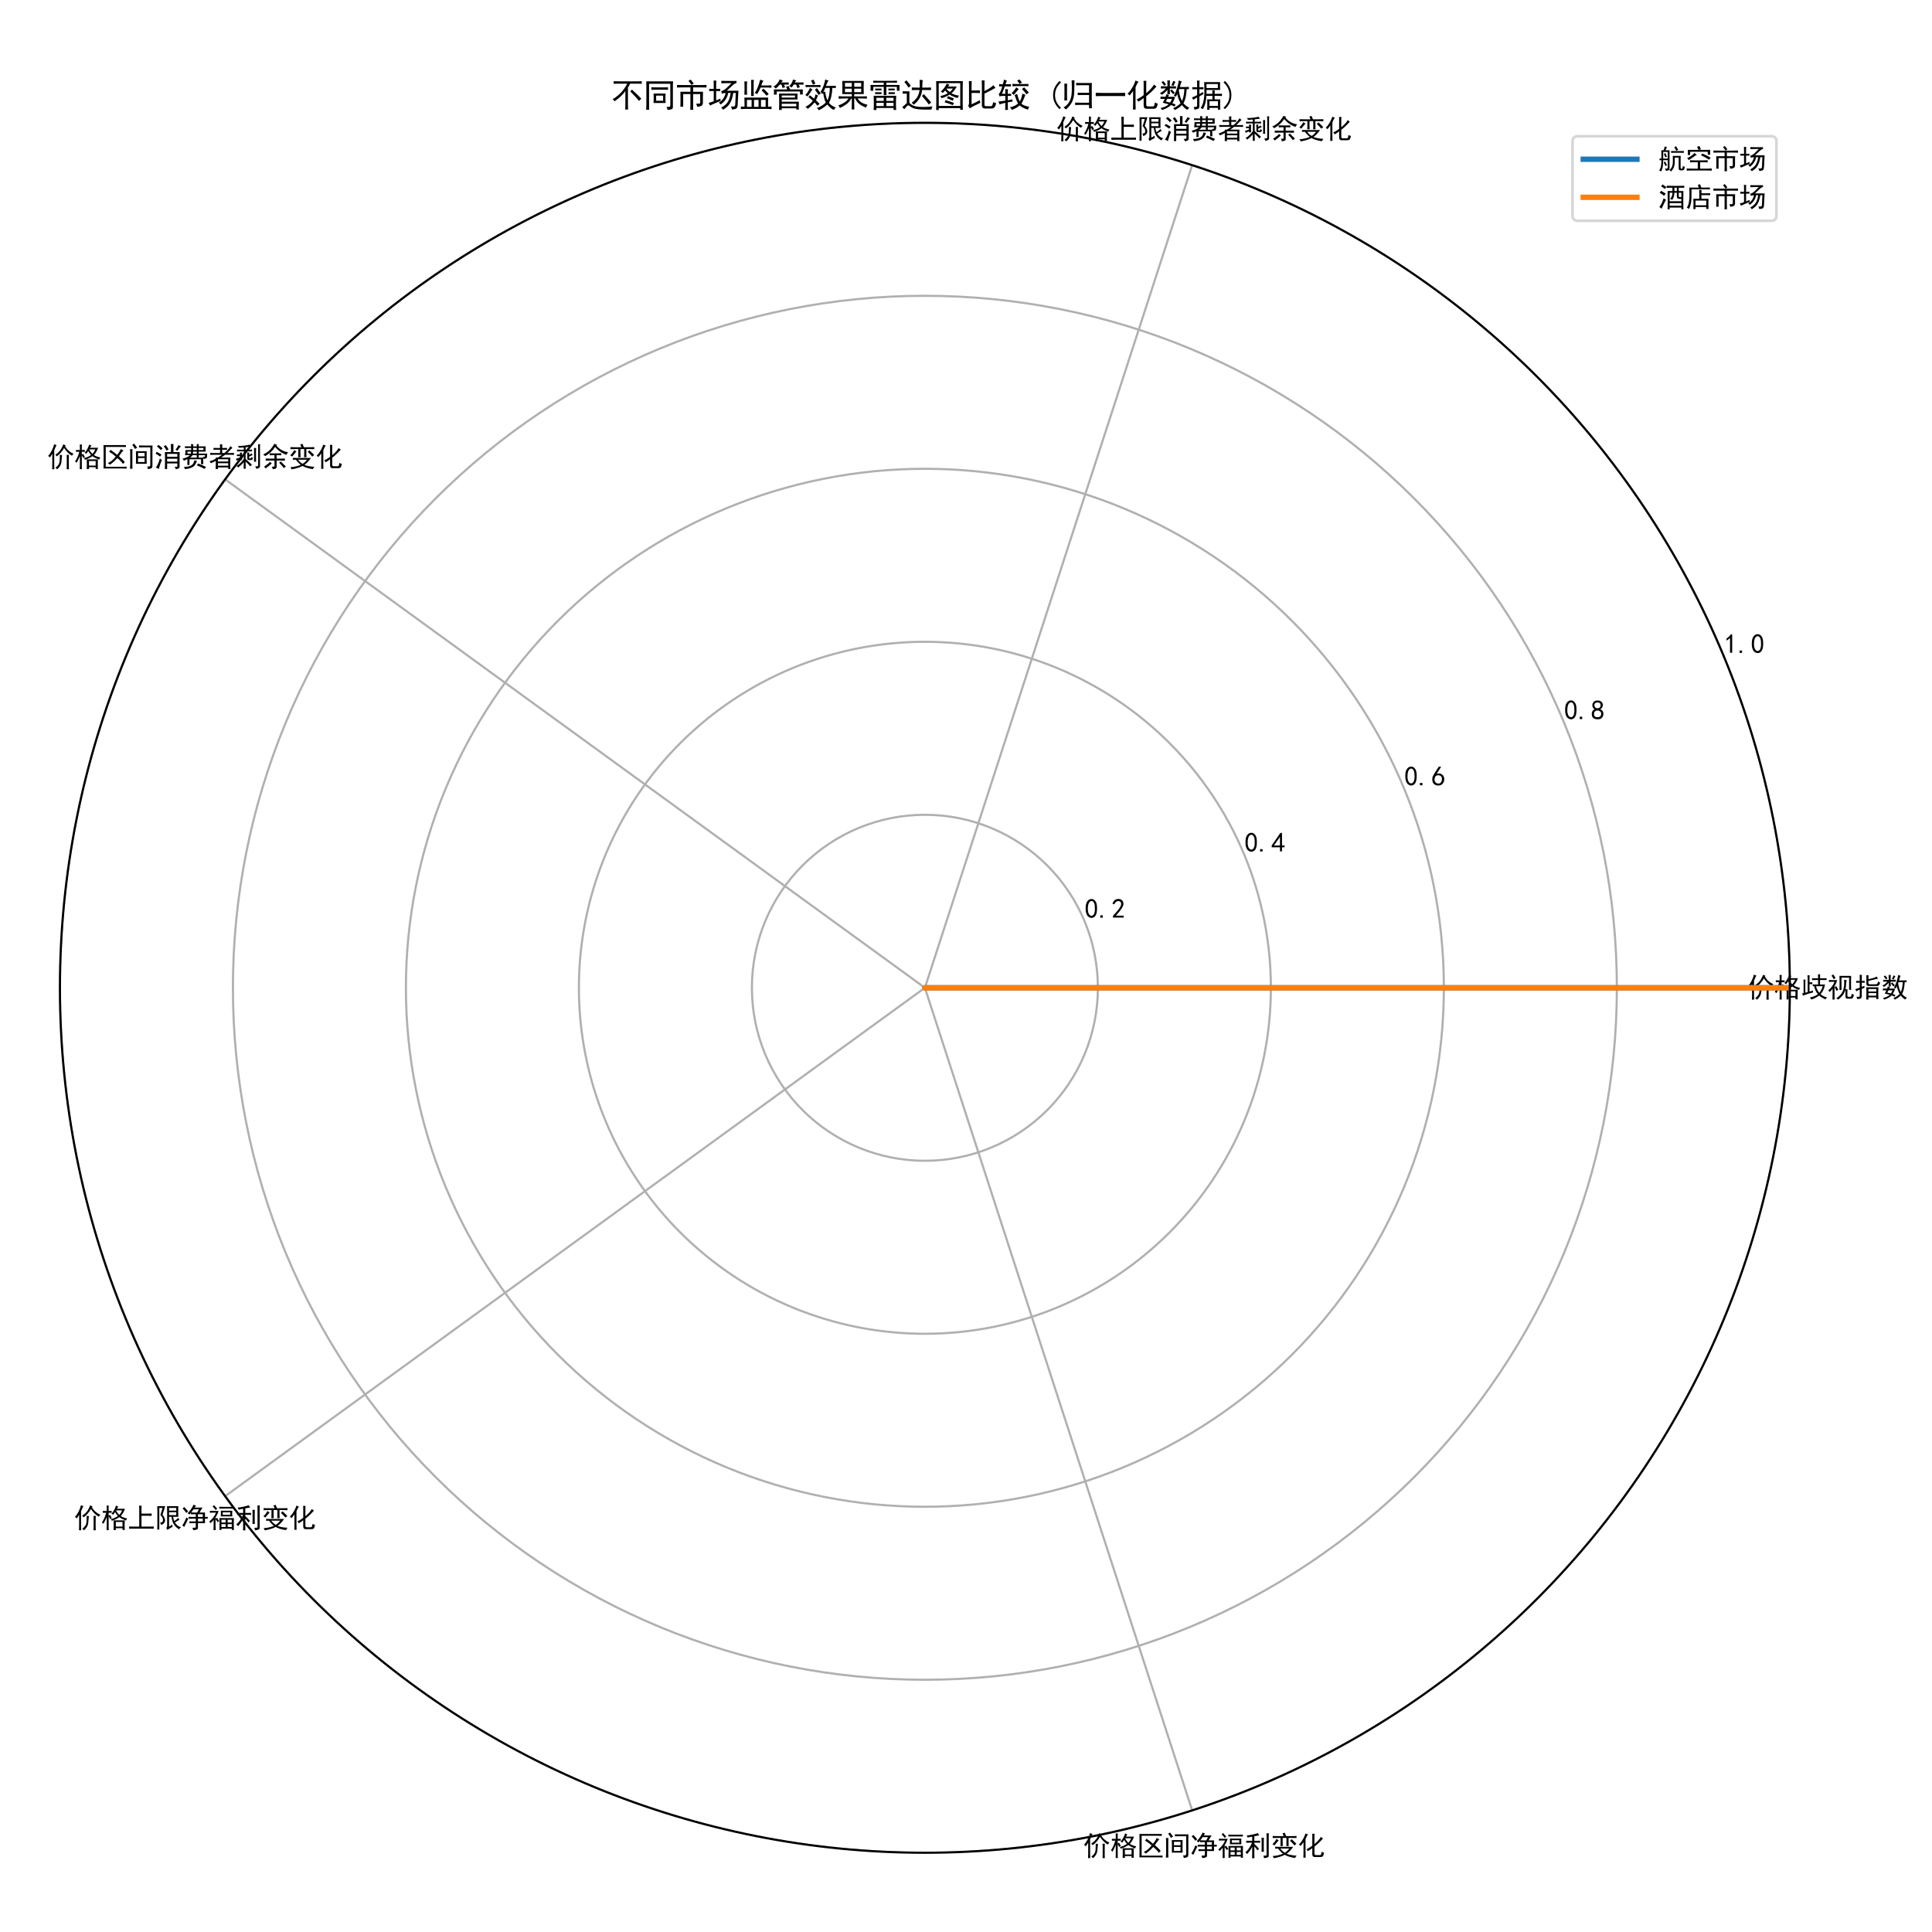 <?xml version="1.0" encoding="utf-8" standalone="no"?>
<!DOCTYPE svg PUBLIC "-//W3C//DTD SVG 1.1//EN"
  "http://www.w3.org/Graphics/SVG/1.1/DTD/svg11.dtd">
<svg xmlns:xlink="http://www.w3.org/1999/xlink" width="720pt" height="720pt" viewBox="0 0 720 720" xmlns="http://www.w3.org/2000/svg" version="1.1">
 <defs>
  <style type="text/css">*{stroke-linejoin: round; stroke-linecap: butt}</style>
 </defs>
 <g id="figure_1">
  <g id="patch_1">
   <path d="M 0 720 
L 720 720 
L 720 0 
L 0 0 
z
" style="fill: #ffffff"/>
  </g>
  <g id="axes_1">
   <g id="patch_2">
    <path d="M 667.03 368.116 
C 667.03 325.785 658.692 283.866 642.493 244.758 
C 626.293 205.65 602.548 170.113 572.616 140.18 
C 542.684 110.248 507.147 86.503 468.038 70.304 
C 428.93 54.105 387.011 45.766 344.68 45.766 
C 302.35 45.766 260.431 54.105 221.323 70.304 
C 182.214 86.503 146.677 110.248 116.745 140.18 
C 86.813 170.113 63.067 205.65 46.868 244.758 
C 30.669 283.866 22.331 325.785 22.331 368.116 
C 22.331 410.447 30.669 452.365 46.868 491.474 
C 63.067 530.582 86.813 566.119 116.745 596.052 
C 146.677 625.984 182.214 649.729 221.323 665.928 
C 260.431 682.127 302.35 690.466 344.68 690.466 
C 387.011 690.466 428.93 682.127 468.038 665.928 
C 507.147 649.729 542.684 625.984 572.616 596.052 
C 602.548 566.119 626.293 530.582 642.493 491.474 
C 658.692 452.365 667.03 410.447 667.03 368.116 
M 344.68 368.116 
C 344.68 368.116 344.68 368.116 344.68 368.116 
C 344.68 368.116 344.68 368.116 344.68 368.116 
C 344.68 368.116 344.68 368.116 344.68 368.116 
C 344.68 368.116 344.68 368.116 344.68 368.116 
C 344.68 368.116 344.68 368.116 344.68 368.116 
C 344.68 368.116 344.68 368.116 344.68 368.116 
C 344.68 368.116 344.68 368.116 344.68 368.116 
C 344.68 368.116 344.68 368.116 344.68 368.116 
C 344.68 368.116 344.68 368.116 344.68 368.116 
C 344.68 368.116 344.68 368.116 344.68 368.116 
C 344.68 368.116 344.68 368.116 344.68 368.116 
C 344.68 368.116 344.68 368.116 344.68 368.116 
C 344.68 368.116 344.68 368.116 344.68 368.116 
C 344.68 368.116 344.68 368.116 344.68 368.116 
C 344.68 368.116 344.68 368.116 344.68 368.116 
C 344.68 368.116 344.68 368.116 344.68 368.116 
z
" style="fill: #ffffff"/>
   </g>
   <g id="patch_3">
    <path d="M 667.03 368.116 
L 344.68 368.116 
L 344.68 368.116 
L 344.68 368.116 
L 344.68 368.116 
z
" clip-path="url(#pe150105671)" style="fill: #1f77b4; opacity: 0.25"/>
   </g>
   <g id="patch_4">
    <path d="M 667.03 368.116 
L 344.68 368.116 
L 344.68 368.116 
L 344.68 368.116 
L 344.68 368.116 
z
" clip-path="url(#pe150105671)" style="fill: #ff7f0e; opacity: 0.25"/>
   </g>
   <g id="matplotlib.axis_1">
    <g id="xtick_1">
     <g id="line2d_1">
      <path d="M 344.68 368.116 
L 667.03 368.116 
" clip-path="url(#pe150105671)" style="fill: none; stroke: #b0b0b0; stroke-width: 0.8; stroke-linecap: square"/>
     </g>
     <g id="text_1">
      <!-- 价格歧视指数 -->
      <g transform="translate(651.03 371.495) scale(0.1 -0.1)">
       <defs>
        <path id="SimHei-4ef7" d="M 2200 4975 
Q 2050 4725 1650 3775 
L 1650 450 
Q 1650 -225 1675 -650 
L 1175 -650 
Q 1175 -225 1200 450 
L 1200 2975 
Q 900 2425 650 2100 
Q 525 2275 225 2450 
Q 750 3025 1125 3800 
Q 1500 4575 1625 5175 
Q 1950 5025 2200 4975 
z
M 4175 4700 
Q 4850 3525 6150 2950 
Q 5925 2750 5775 2500 
Q 4725 3100 3950 4300 
Q 3300 3125 2250 2350 
Q 2125 2525 1900 2725 
Q 2825 3325 3250 4050 
Q 3675 4775 3750 5150 
Q 4150 4950 4325 4900 
L 4175 4700 
z
M 3475 2650 
Q 3400 2075 3325 1087 
Q 3250 100 2325 -675 
Q 2175 -450 1925 -300 
Q 2850 350 2912 1262 
Q 2975 2175 2950 2700 
Q 3275 2650 3475 2650 
z
M 5075 2700 
Q 5050 2150 5050 1725 
L 5050 150 
Q 5050 -225 5075 -650 
L 4550 -650 
Q 4575 -225 4575 175 
L 4575 1875 
Q 4575 2150 4550 2700 
L 5075 2700 
z
" transform="scale(0.016)"/>
        <path id="SimHei-683c" d="M 4075 4875 
Q 3975 4750 3750 4350 
L 5625 4350 
Q 5450 3850 5212 3437 
Q 4975 3025 4650 2650 
Q 4950 2450 5412 2287 
Q 5875 2125 6150 2100 
Q 5975 1900 5875 1600 
Q 5550 1725 5125 1912 
Q 4700 2100 4300 2400 
Q 3925 2125 3537 1937 
Q 3150 1750 2575 1550 
Q 2475 1775 2300 1925 
Q 2825 2050 3262 2250 
Q 3700 2450 3975 2675 
Q 3625 3050 3325 3575 
Q 3175 3350 2875 2950 
Q 2700 3100 2475 3200 
Q 2825 3550 3112 4075 
Q 3400 4600 3550 5100 
Q 3775 4950 4075 4875 
z
M 5575 1650 
Q 5550 1350 5550 575 
Q 5550 -200 5575 -575 
L 5050 -575 
L 5050 -175 
L 3500 -175 
L 3500 -600 
L 2975 -600 
Q 3000 -200 3000 550 
Q 3000 1325 2975 1650 
L 5575 1650 
z
M 1850 5100 
Q 1825 4775 1825 4475 
L 1825 3825 
Q 2300 3825 2525 3850 
L 2525 3400 
Q 2300 3425 1825 3425 
L 1825 2725 
Q 1950 2800 2125 2950 
Q 2350 2600 2550 2200 
Q 2350 2075 2175 1950 
Q 1975 2375 1825 2625 
L 1825 275 
Q 1825 -275 1850 -625 
L 1350 -625 
Q 1375 -275 1375 275 
L 1375 2425 
Q 1150 1850 625 850 
Q 475 1025 250 1150 
Q 650 1775 900 2375 
Q 1150 2975 1250 3425 
Q 900 3425 475 3400 
L 475 3850 
Q 925 3825 1375 3825 
L 1375 4475 
Q 1375 4750 1350 5100 
L 1850 5100 
z
M 5050 200 
L 5050 1275 
L 3500 1275 
L 3500 200 
L 5050 200 
z
M 4300 2925 
Q 4675 3300 4975 3975 
L 3550 3975 
Q 3850 3350 4300 2925 
z
" transform="scale(0.016)"/>
        <path id="SimHei-6b67" d="M 2825 2475 
L 2825 2900 
Q 3225 2875 3575 2875 
L 4075 2875 
L 4075 3925 
L 3550 3925 
Q 3225 3925 2675 3900 
L 2675 4350 
Q 3200 4325 3550 4325 
L 4075 4325 
Q 4075 4850 4050 5250 
L 4550 5250 
Q 4525 4850 4525 4325 
L 5275 4325 
Q 5750 4325 6050 4350 
L 6050 3900 
Q 5750 3925 5300 3925 
L 4525 3925 
L 4525 2875 
L 5700 2875 
Q 5500 1975 5237 1475 
Q 4975 975 4650 625 
Q 5050 275 5400 125 
Q 5750 -25 6175 -125 
Q 5900 -350 5775 -600 
Q 5300 -375 4937 -150 
Q 4575 75 4325 300 
Q 3900 0 3525 -200 
Q 3150 -400 2500 -625 
Q 2375 -375 2150 -150 
Q 2675 -75 3225 162 
Q 3775 400 4025 625 
Q 3325 1450 3175 2475 
L 2825 2475 
z
M 2875 1000 
Q 2150 850 1537 637 
Q 925 425 600 275 
Q 450 600 325 800 
Q 500 825 700 850 
L 700 3200 
Q 700 3675 650 4000 
L 1150 4000 
Q 1100 3675 1100 3200 
L 1100 975 
Q 1350 1025 1650 1100 
L 1650 4250 
Q 1650 4650 1600 5025 
L 2100 5025 
Q 2075 4700 2075 4250 
L 2075 3375 
Q 2400 3375 2725 3400 
L 2725 2950 
Q 2400 2975 2075 2975 
L 2075 1225 
Q 2525 1375 2900 1475 
Q 2875 1250 2875 1000 
z
M 3600 2475 
Q 3775 1675 4350 950 
Q 4875 1525 5150 2475 
L 3600 2475 
z
" transform="scale(0.016)"/>
        <path id="SimHei-89c6" d="M 4500 3875 
Q 4400 3700 4375 3187 
Q 4350 2675 4225 1750 
L 4675 1750 
Q 4650 1500 4650 1075 
L 4650 400 
Q 4650 25 4825 12 
Q 5000 0 5225 0 
Q 5475 0 5537 100 
Q 5600 200 5650 725 
Q 5925 550 6175 500 
Q 6000 -425 5600 -425 
L 4600 -425 
Q 4200 -400 4200 100 
L 4200 1600 
Q 3900 800 3525 325 
Q 3150 -150 2500 -650 
Q 2300 -425 2050 -325 
Q 2750 100 3150 625 
Q 3550 1150 3712 1725 
Q 3875 2300 3900 2875 
Q 3925 3450 3875 3975 
Q 4175 3925 4500 3875 
z
M 5525 4875 
Q 5500 4475 5500 3925 
L 5500 2550 
Q 5500 2100 5525 1625 
L 5050 1625 
L 5050 4475 
L 3275 4475 
L 3275 1600 
L 2800 1600 
Q 2825 2025 2825 2525 
L 2825 3900 
Q 2825 4425 2800 4875 
L 5525 4875 
z
M 2275 3900 
Q 2200 3650 2062 3287 
Q 1925 2925 1650 2475 
L 1650 475 
Q 1650 25 1675 -625 
L 1175 -625 
Q 1200 75 1200 500 
L 1200 1875 
Q 950 1525 500 1125 
Q 350 1375 200 1525 
Q 725 1925 1100 2475 
Q 1475 3025 1650 3500 
L 1025 3500 
Q 650 3500 350 3475 
L 350 3925 
Q 725 3900 1025 3900 
L 2275 3900 
z
M 1350 5225 
Q 1675 4750 1900 4400 
Q 1725 4275 1450 4100 
Q 1250 4550 950 4950 
Q 1175 5075 1350 5225 
z
M 2025 2500 
Q 2325 2075 2550 1675 
Q 2350 1575 2150 1375 
Q 1925 1825 1675 2225 
Q 1850 2350 2025 2500 
z
" transform="scale(0.016)"/>
        <path id="SimHei-6307" d="M 5625 2225 
Q 5600 1925 5600 1350 
L 5600 300 
Q 5600 -225 5625 -525 
L 5125 -525 
L 5125 -125 
L 3300 -125 
L 3300 -625 
L 2800 -625 
Q 2825 -300 2825 300 
L 2825 1350 
Q 2825 1925 2800 2225 
L 5625 2225 
z
M 500 25 
Q 1075 -25 1175 37 
Q 1275 100 1275 275 
L 1275 1675 
Q 1050 1600 925 1537 
Q 800 1475 475 1275 
Q 400 1525 225 1800 
Q 625 1900 825 1975 
Q 1025 2050 1275 2125 
L 1275 3300 
L 1100 3300 
Q 775 3300 450 3275 
L 450 3725 
Q 750 3700 1100 3700 
L 1275 3700 
L 1275 4450 
Q 1275 4800 1250 5125 
L 1775 5125 
Q 1750 4850 1750 4450 
L 1750 3700 
Q 2075 3700 2425 3725 
L 2425 3275 
Q 2050 3300 1750 3300 
L 1750 2325 
Q 1850 2350 2025 2425 
L 2375 2575 
Q 2350 2300 2375 2100 
Q 2225 2050 2062 1987 
Q 1900 1925 1750 1850 
L 1750 100 
Q 1725 -200 1575 -337 
Q 1425 -475 675 -525 
Q 625 -250 500 25 
z
M 3325 5025 
Q 3300 4675 3300 4125 
Q 4125 4275 4512 4412 
Q 4900 4550 5225 4725 
Q 5325 4475 5575 4250 
Q 5450 4225 5237 4175 
Q 5025 4125 4725 4050 
Q 4425 3975 4037 3887 
Q 3650 3800 3300 3725 
L 3300 3175 
Q 3275 2925 3700 2925 
L 4925 2925 
Q 5300 2925 5387 3087 
Q 5475 3250 5550 3600 
Q 5750 3400 6050 3300 
Q 5825 2725 5700 2637 
Q 5575 2550 5275 2525 
L 3350 2525 
Q 3050 2525 2937 2687 
Q 2825 2850 2825 2975 
L 2825 4125 
Q 2825 4775 2800 5025 
L 3325 5025 
z
M 5125 275 
L 5125 875 
L 3300 875 
L 3300 275 
L 5125 275 
z
M 5125 1250 
L 5125 1825 
L 3300 1825 
L 3300 1250 
L 5125 1250 
z
" transform="scale(0.016)"/>
        <path id="SimHei-6570" d="M 4525 4925 
Q 4475 4800 4400 4587 
Q 4325 4375 4175 3825 
L 5325 3825 
Q 5575 3825 5925 3850 
L 5925 3400 
Q 5650 3425 5500 3425 
Q 5500 3025 5362 2162 
Q 5225 1300 4875 675 
Q 5125 375 5437 137 
Q 5750 -100 6025 -200 
Q 5725 -425 5625 -625 
Q 5325 -450 5075 -225 
Q 4825 0 4575 325 
Q 4300 25 3987 -187 
Q 3675 -400 3200 -650 
Q 3075 -425 2850 -300 
Q 3225 -150 3650 125 
Q 4075 400 4300 675 
Q 4125 1025 3962 1425 
Q 3800 1825 3675 2475 
Q 3600 2275 3425 1950 
Q 3250 2050 3000 2150 
Q 3400 2850 3650 3675 
Q 3900 4500 3975 5100 
Q 4275 4975 4525 4925 
z
M 2100 2250 
Q 2000 2150 1875 1925 
L 3250 1925 
Q 3100 1300 2725 675 
Q 3125 525 3350 400 
Q 3225 225 3125 25 
Q 2900 175 2450 325 
Q 1950 -225 725 -650 
Q 600 -375 400 -275 
Q 1575 0 2000 475 
Q 1300 650 850 775 
Q 1000 1000 1250 1525 
Q 1000 1525 425 1500 
L 425 1950 
Q 900 1925 1400 1925 
Q 1500 2150 1550 2425 
Q 1825 2325 2100 2250 
z
M 1775 3950 
Q 1775 4550 1750 5100 
L 2250 5100 
Q 2225 4575 2225 3950 
Q 3075 3950 3425 3975 
L 3425 3525 
Q 3075 3550 2225 3550 
Q 2225 2825 2250 2425 
L 1750 2425 
Q 1775 2775 1775 3300 
Q 1650 3100 1300 2787 
Q 950 2475 650 2300 
Q 525 2525 275 2625 
Q 500 2700 875 2975 
Q 1250 3250 1450 3550 
Q 950 3550 500 3525 
L 500 3975 
Q 925 3950 1775 3950 
z
M 3975 3175 
Q 4200 1700 4600 1125 
Q 4850 1700 4937 2287 
Q 5025 2875 5050 3425 
L 4075 3425 
L 3975 3175 
z
M 1450 1000 
Q 1750 925 2275 800 
Q 2475 1050 2650 1525 
L 1725 1525 
Q 1600 1275 1450 1000 
z
M 3325 4825 
Q 3200 4625 3125 4450 
Q 3050 4275 2925 4025 
Q 2725 4125 2525 4175 
Q 2725 4500 2900 5000 
Q 3150 4875 3325 4825 
z
M 2575 3375 
Q 2900 3050 3200 2725 
Q 3050 2600 2875 2425 
Q 2525 2850 2300 3100 
Q 2450 3225 2575 3375 
z
M 925 5000 
Q 1275 4650 1500 4300 
L 1125 4075 
Q 950 4425 600 4725 
Q 825 4875 925 5000 
z
" transform="scale(0.016)"/>
       </defs>
       <use xlink:href="#SimHei-4ef7"/>
       <use xlink:href="#SimHei-683c" x="100"/>
       <use xlink:href="#SimHei-6b67" x="200"/>
       <use xlink:href="#SimHei-89c6" x="300"/>
       <use xlink:href="#SimHei-6307" x="400"/>
       <use xlink:href="#SimHei-6570" x="500"/>
      </g>
     </g>
    </g>
    <g id="xtick_2">
     <g id="line2d_2">
      <path d="M 344.68 368.116 
L 444.292 61.543 
" clip-path="url(#pe150105671)" style="fill: none; stroke: #b0b0b0; stroke-width: 0.8; stroke-linecap: square"/>
     </g>
     <g id="text_2">
      <!-- 价格上限消费者剩余变化 -->
      <g transform="translate(393.618 51.627) scale(0.1 -0.1)">
       <defs>
        <path id="SimHei-4e0a" d="M 3250 5075 
Q 3225 4650 3225 4275 
L 3225 3225 
L 4650 3225 
Q 5150 3225 5600 3250 
L 5600 2700 
Q 5100 2725 4600 2725 
L 3225 2725 
L 3225 200 
L 5200 200 
Q 5575 200 6075 225 
L 6075 -300 
Q 5600 -275 5200 -275 
L 1250 -275 
Q 850 -275 350 -300 
L 350 225 
Q 825 200 1250 200 
L 2700 200 
L 2700 4250 
Q 2700 4625 2675 5075 
L 3250 5075 
z
" transform="scale(0.016)"/>
        <path id="SimHei-9650" d="M 5550 4950 
Q 5525 4500 5525 3700 
Q 5525 2925 5550 2475 
L 4375 2475 
Q 4375 2000 4625 1475 
Q 5275 1900 5475 2250 
Q 5675 1950 5850 1800 
Q 5400 1575 4750 1150 
Q 5025 775 5325 500 
Q 5625 225 6200 25 
Q 5900 -125 5750 -450 
Q 5150 -75 4812 312 
Q 4475 700 4262 1212 
Q 4050 1725 3975 2475 
L 3400 2475 
L 3400 200 
Q 3800 400 4125 675 
Q 4150 450 4225 150 
Q 4000 25 3637 -175 
Q 3275 -375 3025 -575 
Q 2925 -375 2750 -125 
Q 2900 25 2950 325 
L 2950 3850 
Q 2950 4350 2925 4950 
L 5550 4950 
z
M 2500 4950 
Q 2050 3475 1875 2950 
Q 2375 2350 2450 1850 
Q 2525 1350 2237 1025 
Q 1950 700 1525 575 
Q 1500 900 1300 1150 
Q 1750 1150 1875 1325 
Q 2000 1500 1975 1887 
Q 1950 2275 1375 2925 
Q 1775 4050 1875 4550 
L 1125 4550 
L 1125 -500 
L 650 -500 
Q 675 200 675 875 
L 675 3800 
Q 675 4250 650 4950 
L 2500 4950 
z
M 5075 2875 
L 5075 3550 
L 3400 3550 
L 3400 2875 
L 5075 2875 
z
M 5075 3925 
L 5075 4550 
L 3400 4550 
L 3400 3925 
L 5075 3925 
z
" transform="scale(0.016)"/>
        <path id="SimHei-6d88" d="M 3850 3350 
Q 3850 4825 3825 5225 
L 4425 5225 
Q 4400 4825 4400 3350 
L 5875 3350 
Q 5850 2700 5850 2325 
L 5850 -100 
Q 5850 -275 5687 -412 
Q 5525 -550 4975 -650 
Q 4950 -400 4675 -75 
Q 5050 -100 5187 -75 
Q 5325 -50 5325 125 
L 5325 700 
L 2950 700 
L 2950 -600 
L 2425 -600 
Q 2450 100 2450 625 
L 2450 2350 
Q 2450 2950 2425 3350 
L 3850 3350 
z
M 5325 2250 
L 5325 2925 
L 2950 2925 
L 2950 2250 
L 5325 2250 
z
M 5325 1125 
L 5325 1800 
L 2950 1800 
L 2950 1125 
L 5325 1125 
z
M 1750 1500 
Q 1600 1275 1387 662 
Q 1175 50 1000 -600 
Q 700 -350 300 -250 
Q 550 25 800 550 
Q 1050 1075 1250 1875 
Q 1500 1650 1750 1500 
z
M 950 5025 
Q 1400 4700 1900 4200 
Q 1625 4000 1475 3800 
Q 1050 4300 550 4700 
Q 725 4775 950 5025 
z
M 525 3400 
Q 1125 3100 1650 2750 
Q 1475 2550 1300 2300 
Q 825 2675 250 3000 
Q 375 3150 525 3400 
z
M 6175 4675 
Q 6025 4575 5775 4262 
Q 5525 3950 5350 3650 
L 4900 3900 
Q 5250 4300 5600 5000 
Q 5900 4800 6175 4675 
z
M 2625 4975 
Q 2950 4575 3300 3950 
Q 3025 3825 2825 3675 
Q 2575 4200 2150 4700 
Q 2375 4800 2625 4975 
z
" transform="scale(0.016)"/>
        <path id="SimHei-8d39" d="M 2250 5225 
Q 2525 5175 2825 5150 
Q 2775 5025 2750 4675 
L 3625 4675 
Q 3625 4925 3600 5200 
L 4075 5200 
Q 4050 4925 4050 4675 
L 5675 4675 
Q 5650 4375 5650 4050 
Q 5650 3725 5675 3450 
L 4050 3450 
L 4050 3000 
L 6025 3000 
Q 6000 2575 5987 2300 
Q 5975 2025 5837 1925 
Q 5700 1825 5225 1725 
Q 5175 1975 5000 2225 
Q 5325 2225 5425 2262 
Q 5525 2300 5525 2625 
L 4050 2625 
L 4050 2050 
L 5100 2050 
L 5100 1175 
Q 5100 900 5125 525 
L 4600 525 
L 4600 1675 
L 1900 1675 
L 1900 350 
L 1400 350 
Q 1425 775 1425 1100 
L 1425 1725 
Q 1175 1575 600 1350 
Q 475 1600 300 1850 
Q 625 1875 1162 2087 
Q 1700 2300 2000 2625 
L 875 2625 
Q 975 3350 975 3825 
L 2300 3825 
L 2300 4300 
Q 1200 4300 850 4275 
L 850 4700 
Q 1225 4675 2300 4675 
Q 2300 4900 2250 5225 
z
M 3650 1300 
Q 3525 1025 3362 650 
Q 3200 275 2925 50 
Q 2650 -175 2150 -362 
Q 1650 -550 850 -625 
Q 775 -375 600 -100 
Q 1125 -100 1600 -12 
Q 2075 75 2487 375 
Q 2900 675 3050 1450 
Q 3300 1350 3650 1300 
z
M 3900 700 
Q 4400 500 4862 300 
Q 5325 100 5750 -100 
Q 5525 -375 5400 -575 
Q 4925 -325 4600 -162 
Q 4275 0 3625 250 
Q 3725 400 3900 700 
z
M 3600 2050 
L 3600 2625 
L 2625 2625 
Q 2325 2200 2050 2050 
L 3600 2050 
z
M 5150 3825 
L 5150 4300 
L 4050 4300 
L 4050 3825 
L 5150 3825 
z
M 3600 3825 
L 3600 4300 
L 2750 4300 
L 2750 3825 
L 3600 3825 
z
M 3600 3000 
L 3600 3450 
L 2750 3450 
Q 2725 3175 2700 3000 
L 3600 3000 
z
M 2200 3000 
Q 2275 3275 2275 3450 
L 1450 3450 
L 1425 3000 
L 2200 3000 
z
" transform="scale(0.016)"/>
        <path id="SimHei-8005" d="M 5650 4325 
Q 5450 4150 5187 3875 
Q 4925 3600 4450 3125 
L 5150 3125 
Q 5575 3125 6025 3150 
L 6025 2700 
Q 5575 2725 5125 2725 
L 3950 2725 
Q 3550 2425 3050 2075 
L 5175 2075 
Q 5150 1625 5150 1250 
L 5150 375 
Q 5150 -75 5175 -600 
L 4675 -600 
L 4675 -225 
L 2275 -225 
L 2275 -600 
L 1750 -600 
Q 1775 -200 1775 150 
L 1775 1300 
Q 1275 1025 650 750 
Q 400 1100 300 1175 
Q 475 1225 962 1412 
Q 1450 1600 1775 1825 
L 1775 2075 
L 2250 2075 
Q 2800 2375 3225 2725 
L 1450 2725 
Q 925 2725 475 2700 
L 475 3150 
Q 975 3125 1450 3125 
L 2775 3125 
L 2775 3900 
L 2025 3900 
Q 1600 3900 1250 3875 
L 1250 4325 
Q 1600 4300 2025 4300 
L 2775 4300 
Q 2775 4675 2750 5150 
L 3300 5150 
Q 3275 4800 3275 4300 
L 3650 4300 
Q 3975 4300 4400 4325 
L 4400 3875 
Q 3975 3900 3650 3900 
L 3275 3900 
L 3275 3125 
L 3775 3125 
Q 4125 3400 4475 3775 
Q 4825 4150 5200 4725 
Q 5475 4450 5650 4325 
z
M 4675 175 
L 4675 750 
L 2275 750 
L 2275 175 
L 4675 175 
z
M 4675 1150 
L 4675 1675 
L 2275 1675 
L 2275 1150 
L 4675 1150 
z
" transform="scale(0.016)"/>
        <path id="SimHei-5269" d="M 3725 4600 
Q 3400 4600 2475 4475 
L 2475 3900 
L 3075 3900 
Q 3575 3900 3975 3925 
L 3975 3500 
Q 3600 3525 3100 3525 
L 2475 3525 
L 2475 1750 
Q 2900 1375 3237 1062 
Q 3575 750 3950 400 
Q 3700 200 3550 25 
Q 3250 425 2475 1150 
Q 2475 -125 2500 -525 
L 2025 -525 
Q 2050 -125 2050 1000 
Q 1800 675 1475 375 
Q 1150 75 750 -250 
Q 625 -75 350 100 
Q 850 400 1287 825 
Q 1725 1250 2050 1725 
L 2050 3525 
L 1375 3525 
Q 925 3525 475 3500 
L 475 3925 
Q 925 3900 1375 3900 
L 2050 3900 
L 2050 4425 
Q 1750 4400 1512 4387 
Q 1275 4375 900 4350 
Q 825 4575 675 4775 
Q 1025 4750 1887 4825 
Q 2750 4900 3400 5075 
Q 3525 4825 3725 4600 
z
M 5875 5175 
Q 5825 4950 5825 4425 
L 5825 50 
Q 5825 -250 5587 -362 
Q 5350 -475 4975 -550 
Q 4900 -250 4700 0 
Q 5200 25 5300 87 
Q 5400 150 5400 275 
L 5400 4425 
Q 5400 4875 5375 5175 
L 5875 5175 
z
M 1650 3225 
Q 1625 2950 1625 2675 
L 1625 2025 
Q 1625 1725 1650 1450 
L 1150 1450 
L 1150 1675 
Q 650 1475 400 1325 
Q 350 1525 200 1775 
Q 525 1850 1150 2100 
L 1150 2425 
Q 700 2425 450 2400 
L 450 2800 
Q 750 2775 1175 2775 
Q 1175 2950 1150 3225 
L 1650 3225 
z
M 4925 4300 
Q 4900 3875 4900 3500 
L 4900 1850 
Q 4900 1475 4925 1100 
L 4425 1100 
Q 4450 1500 4450 1850 
L 4450 3475 
Q 4450 3850 4425 4300 
L 4925 4300 
z
M 3850 3050 
Q 3950 2875 4125 2675 
Q 3975 2625 3300 2300 
Q 3275 1875 3387 1850 
Q 3500 1825 3612 1850 
Q 3725 1875 3750 2175 
Q 3950 2050 4200 2025 
Q 4100 1625 3975 1550 
Q 3850 1475 3600 1475 
Q 3375 1475 3137 1500 
Q 2900 1525 2875 1825 
L 2875 2575 
Q 2875 2850 2850 3250 
L 3325 3250 
Q 3300 2925 3300 2700 
Q 3700 2900 3850 3050 
z
" transform="scale(0.016)"/>
        <path id="SimHei-4f59" d="M 3850 3050 
Q 4150 3050 4525 3075 
L 4525 2600 
Q 4225 2625 3850 2625 
L 3450 2625 
L 3450 1825 
L 4475 1825 
Q 5050 1825 5375 1850 
L 5375 1350 
Q 5025 1375 4500 1375 
L 3450 1375 
L 3450 -75 
Q 3450 -450 3187 -525 
Q 2925 -600 2550 -650 
Q 2525 -425 2350 -50 
Q 2825 -75 2887 -25 
Q 2950 25 2950 175 
L 2950 1375 
L 1800 1375 
Q 1225 1375 900 1350 
L 900 1850 
Q 1200 1825 1800 1825 
L 2950 1825 
L 2950 2625 
L 2550 2625 
Q 2325 2625 1825 2600 
L 1825 3075 
Q 2225 3050 2525 3050 
L 3850 3050 
z
M 3400 4850 
Q 4450 3575 6150 3300 
Q 5925 3150 5750 2700 
Q 4150 3250 3100 4550 
Q 2375 3350 800 2400 
Q 450 2725 325 2800 
Q 1475 3325 2112 4100 
Q 2750 4875 2900 5275 
Q 3150 5175 3550 5050 
L 3400 4850 
z
M 2325 700 
Q 2075 500 1625 112 
Q 1175 -275 925 -450 
Q 725 -225 525 -50 
Q 1600 675 1900 1075 
Q 2100 875 2325 700 
z
M 4400 1175 
Q 4750 850 5025 550 
L 5600 0 
Q 5375 -175 5125 -400 
Q 4875 25 4050 850 
Q 4200 950 4400 1175 
z
" transform="scale(0.016)"/>
        <path id="SimHei-53d8" d="M 5200 1975 
Q 4950 1600 4537 1137 
Q 4125 675 3675 375 
Q 3925 225 4600 87 
Q 5275 -50 6000 -75 
Q 5700 -400 5650 -625 
Q 4850 -525 4212 -312 
Q 3575 -100 3225 125 
Q 2800 -125 2150 -325 
Q 1500 -525 700 -675 
Q 600 -425 400 -175 
Q 950 -150 1687 12 
Q 2425 175 2825 375 
Q 2275 775 1675 1575 
Q 1350 1575 1000 1550 
L 1000 2000 
Q 1450 1975 2075 1975 
L 5200 1975 
z
M 3225 5275 
Q 3400 4900 3550 4475 
L 4675 4475 
Q 5400 4475 5975 4500 
L 5975 4025 
Q 5375 4050 4725 4050 
L 4125 4050 
L 4125 2950 
Q 4125 2550 4150 2150 
L 3600 2150 
Q 3625 2550 3625 2950 
L 3625 4050 
L 2750 4050 
L 2750 2950 
Q 2750 2675 2775 2150 
L 2225 2150 
Q 2250 2675 2250 2950 
L 2250 4050 
L 1700 4050 
Q 975 4050 425 4025 
L 425 4500 
Q 950 4475 1700 4475 
L 2975 4475 
Q 2925 4675 2700 5125 
Q 2950 5150 3225 5275 
z
M 2200 1575 
Q 2650 975 3250 600 
Q 3850 1000 4275 1575 
L 2200 1575 
z
M 4850 3750 
Q 5375 3275 5950 2675 
Q 5750 2525 5500 2300 
Q 5075 2800 4450 3400 
Q 4675 3575 4850 3750 
z
M 1825 3500 
Q 1700 3375 1425 3025 
Q 1150 2675 825 2300 
Q 575 2475 375 2600 
Q 975 3150 1300 3825 
Q 1525 3650 1825 3500 
z
" transform="scale(0.016)"/>
        <path id="SimHei-5316" d="M 3925 5025 
Q 3900 4900 3900 4400 
L 3900 2625 
Q 4375 3025 4775 3450 
Q 5175 3875 5400 4300 
Q 5600 4100 5900 3925 
Q 5700 3700 5225 3212 
Q 4750 2725 4487 2512 
Q 4225 2300 3900 2025 
L 3900 450 
Q 3900 50 4225 50 
L 5200 50 
Q 5400 75 5462 262 
Q 5525 450 5575 850 
Q 5800 650 6150 600 
Q 6000 -100 5825 -250 
Q 5650 -400 5350 -400 
L 3950 -400 
Q 3425 -400 3400 200 
L 3400 1675 
Q 3225 1525 2962 1350 
Q 2700 1175 2375 975 
Q 2225 1225 2025 1400 
Q 2350 1550 2737 1787 
Q 3125 2025 3400 2250 
L 3400 4500 
Q 3400 4800 3375 5025 
L 3925 5025 
z
M 2400 4850 
Q 2175 4550 2075 4337 
Q 1975 4125 1825 3775 
L 1825 675 
Q 1825 -75 1850 -550 
L 1325 -550 
Q 1350 -125 1350 650 
L 1350 3050 
Q 1125 2725 962 2525 
Q 800 2325 675 2175 
Q 500 2375 275 2525 
Q 625 2850 875 3212 
Q 1125 3575 1312 3912 
Q 1500 4250 1625 4575 
Q 1750 4900 1825 5100 
Q 1975 4975 2400 4850 
z
" transform="scale(0.016)"/>
       </defs>
       <use xlink:href="#SimHei-4ef7"/>
       <use xlink:href="#SimHei-683c" x="100"/>
       <use xlink:href="#SimHei-4e0a" x="200"/>
       <use xlink:href="#SimHei-9650" x="300"/>
       <use xlink:href="#SimHei-6d88" x="400"/>
       <use xlink:href="#SimHei-8d39" x="500"/>
       <use xlink:href="#SimHei-8005" x="600"/>
       <use xlink:href="#SimHei-5269" x="700"/>
       <use xlink:href="#SimHei-4f59" x="800"/>
       <use xlink:href="#SimHei-53d8" x="900"/>
       <use xlink:href="#SimHei-5316" x="1000"/>
      </g>
     </g>
    </g>
    <g id="xtick_3">
     <g id="line2d_3">
      <path d="M 344.68 368.116 
L 83.894 178.644 
" clip-path="url(#pe150105671)" style="fill: none; stroke: #b0b0b0; stroke-width: 0.8; stroke-linecap: square"/>
     </g>
     <g id="text_3">
      <!-- 价格区间消费者剩余变化 -->
      <g transform="translate(17.568 173.833) scale(0.1 -0.1)">
       <defs>
        <path id="SimHei-533a" d="M 5850 4525 
Q 5475 4550 4850 4550 
L 1150 4550 
L 1150 -75 
L 5225 -75 
Q 5725 -75 6025 -50 
L 6025 -500 
Q 5700 -475 5175 -475 
L 625 -475 
Q 650 125 650 400 
L 650 4200 
Q 650 4625 625 4975 
L 5850 4975 
L 5850 4525 
z
M 2275 3875 
Q 3150 3275 3800 2700 
Q 4375 3375 4650 4050 
Q 4925 3875 5300 3700 
Q 5025 3525 4825 3225 
Q 4625 2925 4225 2375 
Q 5075 1675 5600 1000 
Q 5300 800 5175 575 
Q 4775 1175 3850 1950 
Q 3475 1525 3087 1175 
Q 2700 825 2125 400 
Q 1900 625 1625 775 
Q 2125 1000 2525 1312 
Q 2925 1625 3475 2300 
Q 2850 2875 1925 3450 
Q 2175 3650 2275 3875 
z
" transform="scale(0.016)"/>
        <path id="SimHei-95f4" d="M 4450 3550 
Q 4425 3075 4425 2725 
L 4425 1400 
Q 4425 1075 4450 625 
L 1925 625 
Q 1950 1075 1950 1425 
L 1950 2725 
Q 1950 3075 1925 3550 
L 4450 3550 
z
M 5800 4875 
Q 5775 4400 5775 3925 
L 5775 250 
Q 5800 -325 5462 -450 
Q 5125 -575 4725 -625 
Q 4700 -325 4525 -25 
Q 5000 -50 5137 25 
Q 5275 100 5275 350 
L 5275 4450 
L 3775 4450 
Q 3175 4450 2650 4425 
L 2650 4900 
Q 3175 4875 3775 4875 
L 5800 4875 
z
M 550 -525 
Q 600 -25 600 525 
L 600 3150 
Q 600 3675 550 4025 
L 1125 4025 
Q 1100 3650 1100 3300 
L 1100 500 
Q 1100 0 1125 -525 
L 550 -525 
z
M 3950 1025 
L 3950 1950 
L 2425 1950 
L 2425 1025 
L 3950 1025 
z
M 3950 2350 
L 3950 3150 
L 2425 3150 
L 2425 2350 
L 3950 2350 
z
M 1525 5300 
Q 1750 5000 2225 4350 
Q 1950 4225 1700 4075 
Q 1450 4575 1075 5025 
Q 1350 5225 1525 5300 
z
" transform="scale(0.016)"/>
       </defs>
       <use xlink:href="#SimHei-4ef7"/>
       <use xlink:href="#SimHei-683c" x="100"/>
       <use xlink:href="#SimHei-533a" x="200"/>
       <use xlink:href="#SimHei-95f4" x="300"/>
       <use xlink:href="#SimHei-6d88" x="400"/>
       <use xlink:href="#SimHei-8d39" x="500"/>
       <use xlink:href="#SimHei-8005" x="600"/>
       <use xlink:href="#SimHei-5269" x="700"/>
       <use xlink:href="#SimHei-4f59" x="800"/>
       <use xlink:href="#SimHei-53d8" x="900"/>
       <use xlink:href="#SimHei-5316" x="1000"/>
      </g>
     </g>
    </g>
    <g id="xtick_4">
     <g id="line2d_4">
      <path d="M 344.68 368.116 
L 83.894 557.588 
" clip-path="url(#pe150105671)" style="fill: none; stroke: #b0b0b0; stroke-width: 0.8; stroke-linecap: square"/>
     </g>
     <g id="text_4">
      <!-- 价格上限净福利变化 -->
      <g transform="translate(27.568 569.235) scale(0.1 -0.1)">
       <defs>
        <path id="SimHei-51c0" d="M 3425 5075 
Q 3275 4900 3100 4625 
L 4950 4625 
Q 4725 4325 4250 3475 
L 5525 3475 
Q 5500 3150 5500 2450 
Q 5825 2450 6150 2475 
L 6150 2025 
Q 5825 2050 5500 2050 
Q 5500 1075 5525 1000 
L 3875 1000 
L 3875 -75 
Q 3875 -375 3625 -475 
Q 3375 -575 2775 -650 
Q 2725 -350 2575 -75 
Q 2975 -75 3175 -62 
Q 3375 -50 3375 200 
L 3375 1000 
L 2725 1000 
Q 2325 1000 1900 975 
L 1900 1425 
Q 2325 1400 2725 1400 
L 3375 1400 
L 3375 2050 
L 2625 2050 
Q 2225 2050 1700 2025 
L 1700 2475 
Q 2225 2450 2675 2450 
L 3375 2450 
L 3375 3075 
L 3000 3075 
Q 2675 3075 2250 3050 
L 2250 3425 
Q 2100 3225 1900 3000 
Q 1700 3175 1475 3300 
Q 1725 3525 2187 4150 
Q 2650 4775 2825 5300 
Q 3075 5200 3425 5075 
z
M 1625 2025 
Q 1000 775 675 100 
Q 500 275 225 450 
Q 525 875 800 1450 
Q 1075 2025 1175 2325 
Q 1400 2150 1625 2025 
z
M 2325 3500 
Q 2850 3475 3325 3475 
L 3700 3475 
Q 3900 3825 4100 4225 
L 2850 4225 
Q 2550 3775 2325 3500 
z
M 5000 1400 
L 5000 2050 
L 3875 2050 
L 3875 1400 
L 5000 1400 
z
M 700 4750 
Q 1275 4150 1600 3725 
Q 1325 3550 1175 3375 
Q 900 3775 300 4425 
Q 500 4575 700 4750 
z
M 5000 2450 
L 5000 3075 
L 3875 3075 
L 3875 2450 
L 5000 2450 
z
" transform="scale(0.016)"/>
        <path id="SimHei-798f" d="M 6000 2175 
Q 5975 1800 5975 800 
Q 5975 -175 6000 -575 
L 5500 -575 
L 5500 -275 
L 3100 -275 
L 3100 -575 
L 2625 -575 
Q 2650 -250 2650 775 
Q 2650 1800 2625 2175 
L 6000 2175 
z
M 1250 -625 
Q 1275 -225 1275 250 
L 1275 1775 
Q 950 1350 575 1000 
Q 450 1200 250 1375 
Q 800 1825 1200 2337 
Q 1600 2850 1825 3450 
L 1125 3450 
Q 850 3450 400 3425 
L 400 3875 
Q 825 3850 1100 3850 
L 2425 3850 
Q 2350 3550 2150 3112 
Q 1950 2675 1725 2325 
L 1725 2000 
Q 1850 2100 2025 2275 
Q 2250 1925 2575 1500 
Q 2400 1400 2250 1200 
Q 1975 1625 1725 1925 
L 1725 300 
Q 1725 -225 1750 -625 
L 1250 -625 
z
M 5625 3900 
Q 5600 3575 5600 3250 
Q 5600 2950 5625 2575 
L 2950 2575 
Q 2975 2950 2975 3275 
Q 2975 3600 2950 3900 
L 5625 3900 
z
M 2600 4825 
Q 3000 4800 3475 4800 
L 5125 4800 
Q 5575 4800 5975 4825 
L 5975 4375 
Q 5575 4400 5125 4400 
L 3500 4400 
Q 2850 4400 2600 4375 
L 2600 4825 
z
M 5150 2950 
L 5150 3525 
L 3400 3525 
L 3400 2950 
L 5150 2950 
z
M 4075 100 
L 4075 775 
L 3100 775 
L 3100 100 
L 4075 100 
z
M 5500 100 
L 5500 775 
L 4550 775 
L 4550 100 
L 5500 100 
z
M 4075 1150 
L 4075 1800 
L 3100 1800 
L 3100 1150 
L 4075 1150 
z
M 5500 1150 
L 5500 1800 
L 4550 1800 
L 4550 1150 
L 5500 1150 
z
M 1350 5200 
Q 1725 4825 2125 4350 
Q 1875 4200 1750 4050 
Q 1375 4575 1025 4900 
Q 1250 5050 1350 5200 
z
" transform="scale(0.016)"/>
        <path id="SimHei-5229" d="M 2400 2650 
Q 2950 2150 3500 1525 
Q 3325 1375 3125 1150 
Q 2775 1675 2400 2075 
L 2400 225 
Q 2400 -375 2425 -675 
L 1875 -675 
Q 1900 -350 1900 225 
L 1900 1975 
Q 1625 1450 1375 1100 
Q 1125 750 725 275 
Q 575 525 300 700 
Q 850 1150 1287 1837 
Q 1725 2525 1850 2950 
L 1375 2950 
Q 775 2950 500 2925 
L 500 3400 
Q 800 3375 1375 3375 
L 1900 3375 
L 1900 4350 
Q 1400 4250 825 4150 
Q 750 4400 625 4625 
Q 1050 4650 1800 4800 
Q 2550 4950 3225 5175 
Q 3350 4875 3550 4650 
Q 3050 4575 2400 4450 
L 2400 3375 
L 2825 3375 
Q 3350 3375 3750 3400 
L 3750 2925 
Q 3350 2950 2850 2950 
L 2400 2950 
L 2400 2650 
z
M 5775 5125 
Q 5750 4875 5750 4275 
L 5750 -100 
Q 5750 -400 5512 -487 
Q 5275 -575 4675 -675 
Q 4600 -300 4500 -75 
Q 5025 -100 5137 -50 
Q 5250 0 5250 150 
L 5250 4300 
Q 5250 4650 5225 5125 
L 5775 5125 
z
M 4625 4100 
Q 4600 3800 4600 3300 
L 4600 1725 
Q 4600 1200 4625 825 
L 4075 825 
Q 4100 1275 4100 1725 
L 4100 3300 
Q 4100 3700 4075 4100 
L 4625 4100 
z
" transform="scale(0.016)"/>
       </defs>
       <use xlink:href="#SimHei-4ef7"/>
       <use xlink:href="#SimHei-683c" x="100"/>
       <use xlink:href="#SimHei-4e0a" x="200"/>
       <use xlink:href="#SimHei-9650" x="300"/>
       <use xlink:href="#SimHei-51c0" x="400"/>
       <use xlink:href="#SimHei-798f" x="500"/>
       <use xlink:href="#SimHei-5229" x="600"/>
       <use xlink:href="#SimHei-53d8" x="700"/>
       <use xlink:href="#SimHei-5316" x="800"/>
      </g>
     </g>
    </g>
    <g id="xtick_5">
     <g id="line2d_5">
      <path d="M 344.68 368.116 
L 444.292 674.689 
" clip-path="url(#pe150105671)" style="fill: none; stroke: #b0b0b0; stroke-width: 0.8; stroke-linecap: square"/>
     </g>
     <g id="text_5">
      <!-- 价格区间净福利变化 -->
      <g transform="translate(403.618 691.421) scale(0.1 -0.1)">
       <use xlink:href="#SimHei-4ef7"/>
       <use xlink:href="#SimHei-683c" x="100"/>
       <use xlink:href="#SimHei-533a" x="200"/>
       <use xlink:href="#SimHei-95f4" x="300"/>
       <use xlink:href="#SimHei-51c0" x="400"/>
       <use xlink:href="#SimHei-798f" x="500"/>
       <use xlink:href="#SimHei-5229" x="600"/>
       <use xlink:href="#SimHei-53d8" x="700"/>
       <use xlink:href="#SimHei-5316" x="800"/>
      </g>
     </g>
    </g>
   </g>
   <g id="matplotlib.axis_2">
    <g id="ytick_1">
     <g id="line2d_6">
      <path d="M 409.15 368.116 
C 409.15 359.65 407.483 351.266 404.243 343.444 
C 401.003 335.623 396.254 328.515 390.267 322.529 
C 384.281 316.542 377.174 311.793 369.352 308.553 
C 361.53 305.314 353.146 303.646 344.68 303.646 
C 336.214 303.646 327.83 305.314 320.009 308.553 
C 312.187 311.793 305.08 316.542 299.093 322.529 
C 293.107 328.515 288.358 335.623 285.118 343.444 
C 281.878 351.266 280.21 359.65 280.21 368.116 
C 280.21 376.582 281.878 384.966 285.118 392.788 
C 288.358 400.609 293.107 407.717 299.093 413.703 
C 305.08 419.69 312.187 424.439 320.009 427.678 
C 327.83 430.918 336.214 432.586 344.68 432.586 
C 353.146 432.586 361.53 430.918 369.352 427.678 
C 377.174 424.439 384.281 419.69 390.267 413.703 
C 396.254 407.717 401.003 400.609 404.243 392.788 
C 407.483 384.966 409.15 376.582 409.15 368.116 
" clip-path="url(#pe150105671)" style="fill: none; stroke: #b0b0b0; stroke-width: 0.8; stroke-linecap: square"/>
     </g>
     <g id="text_6">
      <!-- 0.2 -->
      <g transform="translate(404.243 342.194) scale(0.1 -0.1)">
       <defs>
        <path id="SimHei-30" d="M 225 2537 
Q 250 3200 412 3587 
Q 575 3975 875 4225 
Q 1175 4475 1612 4475 
Q 2050 4475 2375 4112 
Q 2700 3750 2800 3200 
Q 2900 2650 2862 1937 
Q 2825 1225 2612 775 
Q 2400 325 1975 150 
Q 1550 -25 1125 187 
Q 700 400 525 750 
Q 350 1100 275 1487 
Q 200 1875 225 2537 
z
M 750 2687 
Q 675 2000 800 1462 
Q 925 925 1212 700 
Q 1500 475 1800 612 
Q 2100 750 2237 1162 
Q 2375 1575 2375 2062 
Q 2375 2550 2337 2950 
Q 2300 3350 2112 3675 
Q 1925 4000 1612 4012 
Q 1300 4025 1062 3700 
Q 825 3375 750 2687 
z
" transform="scale(0.016)"/>
        <path id="SimHei-2e" d="M 1075 125 
L 500 125 
L 500 675 
L 1075 675 
L 1075 125 
z
" transform="scale(0.016)"/>
        <path id="SimHei-32" d="M 300 250 
Q 325 625 650 925 
Q 975 1225 1475 1862 
Q 1975 2500 2125 2850 
Q 2275 3200 2237 3450 
Q 2200 3700 2000 3862 
Q 1800 4025 1537 4000 
Q 1275 3975 1037 3800 
Q 800 3625 675 3275 
L 200 3350 
Q 400 3925 712 4187 
Q 1025 4450 1450 4475 
Q 1700 4500 1900 4462 
Q 2100 4425 2312 4287 
Q 2525 4150 2662 3875 
Q 2800 3600 2762 3212 
Q 2725 2825 2375 2287 
Q 2025 1750 1025 600 
L 2825 600 
L 2825 150 
L 300 150 
L 300 250 
z
" transform="scale(0.016)"/>
       </defs>
       <use xlink:href="#SimHei-30"/>
       <use xlink:href="#SimHei-2e" x="50"/>
       <use xlink:href="#SimHei-32" x="100"/>
      </g>
     </g>
    </g>
    <g id="ytick_2">
     <g id="line2d_7">
      <path d="M 473.62 368.116 
C 473.62 351.184 470.285 334.416 463.805 318.773 
C 457.326 303.129 447.828 288.915 435.855 276.942 
C 423.882 264.969 409.667 255.471 394.024 248.991 
C 378.38 242.511 361.613 239.176 344.68 239.176 
C 327.748 239.176 310.981 242.511 295.337 248.991 
C 279.694 255.471 265.479 264.969 253.506 276.942 
C 241.533 288.915 232.035 303.129 225.555 318.773 
C 219.076 334.416 215.741 351.184 215.741 368.116 
C 215.741 385.048 219.076 401.816 225.555 417.459 
C 232.035 433.102 241.533 447.317 253.506 459.29 
C 265.479 471.263 279.694 480.761 295.337 487.241 
C 310.981 493.721 327.748 497.056 344.68 497.056 
C 361.613 497.056 378.38 493.721 394.024 487.241 
C 409.667 480.761 423.882 471.263 435.855 459.29 
C 447.828 447.317 457.326 433.102 463.805 417.459 
C 470.285 401.816 473.62 385.048 473.62 368.116 
" clip-path="url(#pe150105671)" style="fill: none; stroke: #b0b0b0; stroke-width: 0.8; stroke-linecap: square"/>
     </g>
     <g id="text_7">
      <!-- 0.4 -->
      <g transform="translate(463.805 317.523) scale(0.1 -0.1)">
       <defs>
        <path id="SimHei-34" d="M 2000 1100 
L 75 1100 
L 75 1525 
L 2100 4450 
L 2475 4450 
L 2475 1525 
L 3075 1525 
L 3075 1100 
L 2475 1100 
L 2475 150 
L 2000 150 
L 2000 1100 
z
M 2000 1525 
L 2000 3500 
L 600 1525 
L 2000 1525 
z
" transform="scale(0.016)"/>
       </defs>
       <use xlink:href="#SimHei-30"/>
       <use xlink:href="#SimHei-2e" x="50"/>
       <use xlink:href="#SimHei-34" x="100"/>
      </g>
     </g>
    </g>
    <g id="ytick_3">
     <g id="line2d_8">
      <path d="M 538.09 368.116 
C 538.09 342.718 533.087 317.566 523.368 294.101 
C 513.648 270.636 499.401 249.314 481.442 231.355 
C 463.482 213.395 442.16 199.148 418.695 189.429 
C 395.23 179.709 370.079 174.706 344.68 174.706 
C 319.282 174.706 294.131 179.709 270.666 189.429 
C 247.201 199.148 225.878 213.395 207.919 231.355 
C 189.96 249.314 175.713 270.636 165.993 294.101 
C 156.274 317.566 151.271 342.718 151.271 368.116 
C 151.271 393.514 156.274 418.666 165.993 442.131 
C 175.713 465.596 189.96 486.918 207.919 504.877 
C 225.878 522.837 247.201 537.084 270.666 546.803 
C 294.131 556.523 319.282 561.526 344.68 561.526 
C 370.079 561.526 395.23 556.523 418.695 546.803 
C 442.16 537.084 463.482 522.837 481.442 504.877 
C 499.401 486.918 513.648 465.596 523.368 442.131 
C 533.087 418.666 538.09 393.514 538.09 368.116 
" clip-path="url(#pe150105671)" style="fill: none; stroke: #b0b0b0; stroke-width: 0.8; stroke-linecap: square"/>
     </g>
     <g id="text_8">
      <!-- 0.6 -->
      <g transform="translate(523.368 292.851) scale(0.1 -0.1)">
       <defs>
        <path id="SimHei-36" d="M 250 1612 
Q 275 1975 387 2225 
Q 500 2475 725 2850 
L 1750 4450 
L 2325 4450 
L 1275 2800 
Q 1950 2975 2350 2750 
Q 2750 2525 2887 2237 
Q 3025 1950 3037 1612 
Q 3050 1275 2937 950 
Q 2825 625 2537 362 
Q 2250 100 1737 75 
Q 1225 50 862 262 
Q 500 475 362 862 
Q 225 1250 250 1612 
z
M 1025 787 
Q 1250 550 1625 525 
Q 2000 500 2250 775 
Q 2500 1050 2500 1575 
Q 2500 2100 2187 2300 
Q 1875 2500 1487 2450 
Q 1100 2400 925 2075 
Q 750 1750 775 1387 
Q 800 1025 1025 787 
z
" transform="scale(0.016)"/>
       </defs>
       <use xlink:href="#SimHei-30"/>
       <use xlink:href="#SimHei-2e" x="50"/>
       <use xlink:href="#SimHei-36" x="100"/>
      </g>
     </g>
    </g>
    <g id="ytick_4">
     <g id="line2d_9">
      <path d="M 602.56 368.116 
C 602.56 334.251 595.89 300.716 582.93 269.43 
C 569.971 238.143 550.975 209.713 527.029 185.767 
C 503.083 161.822 474.653 142.826 443.367 129.866 
C 412.08 116.907 378.545 110.236 344.68 110.236 
C 310.816 110.236 277.281 116.907 245.994 129.866 
C 214.707 142.826 186.278 161.822 162.332 185.767 
C 138.386 209.713 119.39 238.143 106.431 269.43 
C 93.471 300.716 86.801 334.251 86.801 368.116 
C 86.801 401.98 93.471 435.516 106.431 466.802 
C 119.39 498.089 138.386 526.519 162.332 550.464 
C 186.278 574.41 214.707 593.406 245.994 606.366 
C 277.281 619.325 310.816 625.996 344.68 625.996 
C 378.545 625.996 412.08 619.325 443.367 606.366 
C 474.653 593.406 503.083 574.41 527.029 550.464 
C 550.975 526.519 569.971 498.089 582.93 466.802 
C 595.89 435.516 602.56 401.98 602.56 368.116 
" clip-path="url(#pe150105671)" style="fill: none; stroke: #b0b0b0; stroke-width: 0.8; stroke-linecap: square"/>
     </g>
     <g id="text_9">
      <!-- 0.8 -->
      <g transform="translate(582.93 268.18) scale(0.1 -0.1)">
       <defs>
        <path id="SimHei-38" d="M 175 1375 
Q 175 1675 325 1962 
Q 475 2250 825 2425 
Q 525 2600 425 2812 
Q 325 3025 312 3300 
Q 300 3575 387 3775 
Q 475 3975 650 4150 
Q 825 4325 1037 4387 
Q 1250 4450 1500 4450 
Q 1750 4450 1950 4400 
Q 2150 4350 2375 4187 
Q 2600 4025 2700 3725 
Q 2800 3425 2687 3025 
Q 2575 2625 2100 2400 
Q 2525 2275 2700 2012 
Q 2875 1750 2875 1375 
Q 2875 1000 2762 775 
Q 2650 550 2512 400 
Q 2375 250 2137 162 
Q 1900 75 1537 75 
Q 1175 75 912 162 
Q 650 250 475 425 
Q 300 600 237 837 
Q 175 1075 175 1375 
z
M 687 1400 
Q 675 1100 787 875 
Q 900 650 1200 587 
Q 1500 525 1825 600 
Q 2150 675 2275 950 
Q 2400 1225 2362 1500 
Q 2325 1775 2050 1962 
Q 1775 2150 1450 2125 
Q 1125 2100 912 1900 
Q 700 1700 687 1400 
z
M 775 3350 
Q 775 3100 950 2875 
Q 1125 2650 1500 2650 
Q 1875 2650 2062 2875 
Q 2250 3100 2237 3412 
Q 2225 3725 2012 3875 
Q 1800 4025 1437 4000 
Q 1075 3975 925 3787 
Q 775 3600 775 3350 
z
" transform="scale(0.016)"/>
       </defs>
       <use xlink:href="#SimHei-30"/>
       <use xlink:href="#SimHei-2e" x="50"/>
       <use xlink:href="#SimHei-38" x="100"/>
      </g>
     </g>
    </g>
    <g id="ytick_5">
     <g id="line2d_10">
      <path d="M 667.03 368.116 
C 667.03 325.785 658.692 283.866 642.493 244.758 
C 626.293 205.65 602.548 170.113 572.616 140.18 
C 542.684 110.248 507.147 86.503 468.038 70.304 
C 428.93 54.105 387.011 45.766 344.68 45.766 
C 302.35 45.766 260.431 54.105 221.323 70.304 
C 182.214 86.503 146.677 110.248 116.745 140.18 
C 86.813 170.113 63.067 205.65 46.868 244.758 
C 30.669 283.866 22.331 325.785 22.331 368.116 
C 22.331 410.447 30.669 452.365 46.868 491.474 
C 63.067 530.582 86.813 566.119 116.745 596.052 
C 146.677 625.984 182.214 649.729 221.323 665.928 
C 260.431 682.127 302.35 690.466 344.68 690.466 
C 387.011 690.466 428.93 682.127 468.038 665.928 
C 507.147 649.729 542.684 625.984 572.616 596.052 
C 602.548 566.119 626.293 530.582 642.493 491.474 
C 658.692 452.365 667.03 410.447 667.03 368.116 
" clip-path="url(#pe150105671)" style="fill: none; stroke: #b0b0b0; stroke-width: 0.8; stroke-linecap: square"/>
     </g>
     <g id="text_10">
      <!-- 1.0 -->
      <g transform="translate(642.493 243.508) scale(0.1 -0.1)">
       <defs>
        <path id="SimHei-31" d="M 1400 3600 
Q 1075 3275 575 2975 
L 575 3450 
Q 1200 3875 1600 4450 
L 1900 4450 
L 1900 150 
L 1400 150 
L 1400 3600 
z
" transform="scale(0.016)"/>
       </defs>
       <use xlink:href="#SimHei-31"/>
       <use xlink:href="#SimHei-2e" x="50"/>
       <use xlink:href="#SimHei-30" x="100"/>
      </g>
     </g>
    </g>
   </g>
   <g id="line2d_11">
    <path d="M 667.03 368.116 
L 344.68 368.116 
L 344.68 368.116 
L 344.68 368.116 
L 344.68 368.116 
L 667.03 368.116 
" clip-path="url(#pe150105671)" style="fill: none; stroke: #1f77b4; stroke-width: 2; stroke-linecap: square"/>
   </g>
   <g id="line2d_12">
    <path d="M 667.03 368.116 
L 344.68 368.116 
L 344.68 368.116 
L 344.68 368.116 
L 344.68 368.116 
L 667.03 368.116 
" clip-path="url(#pe150105671)" style="fill: none; stroke: #ff7f0e; stroke-width: 2; stroke-linecap: square"/>
   </g>
   <g id="patch_5">
    <path d="M 667.03 368.116 
C 667.03 325.785 658.692 283.866 642.493 244.758 
C 626.293 205.65 602.548 170.113 572.616 140.18 
C 542.684 110.248 507.147 86.503 468.038 70.304 
C 428.93 54.105 387.011 45.766 344.68 45.766 
C 302.35 45.766 260.431 54.105 221.323 70.304 
C 182.214 86.503 146.677 110.248 116.745 140.18 
C 86.813 170.113 63.067 205.65 46.868 244.758 
C 30.669 283.866 22.331 325.785 22.331 368.116 
C 22.331 410.447 30.669 452.365 46.868 491.474 
C 63.067 530.582 86.813 566.119 116.745 596.052 
C 146.677 625.984 182.214 649.729 221.323 665.928 
C 260.431 682.127 302.35 690.466 344.68 690.466 
C 387.011 690.466 428.93 682.127 468.038 665.928 
C 507.147 649.729 542.684 625.984 572.616 596.052 
C 602.548 566.119 626.293 530.582 642.493 491.474 
C 658.692 452.365 667.03 410.447 667.03 368.116 
" style="fill: none; stroke: #000000; stroke-width: 0.8; stroke-linejoin: miter; stroke-linecap: square"/>
   </g>
   <g id="text_11">
    <!-- 不同市场监管效果雷达图比较 (归一化数据) -->
    <g transform="translate(227.68 39.766) scale(0.12 -0.12)">
     <defs>
      <path id="SimHei-4e0d" d="M 5975 4450 
Q 5525 4475 5200 4475 
L 3725 4475 
Q 3550 4125 3300 3700 
L 3300 575 
Q 3300 75 3325 -550 
L 2775 -550 
Q 2800 50 2800 575 
L 2800 3025 
Q 2025 1950 700 1050 
Q 500 1350 325 1475 
Q 825 1700 1650 2437 
Q 2475 3175 3175 4475 
L 1525 4475 
Q 1050 4475 525 4450 
L 525 4950 
Q 1275 4925 1675 4925 
L 5175 4925 
Q 5500 4925 5975 4950 
L 5975 4450 
z
M 5450 1125 
Q 4975 1725 3750 2975 
Q 3950 3150 4075 3325 
Q 4675 2775 5100 2362 
Q 5525 1950 5900 1550 
Q 5650 1350 5450 1125 
z
" transform="scale(0.016)"/>
      <path id="SimHei-540c" d="M 5825 4925 
Q 5775 4550 5775 3975 
L 5775 -50 
Q 5775 -400 5525 -487 
Q 5275 -575 4725 -625 
Q 4725 -400 4525 -50 
Q 4925 -50 5100 -12 
Q 5275 25 5275 200 
L 5275 4450 
L 1150 4450 
L 1150 -600 
L 575 -600 
Q 600 -250 625 200 
L 625 3975 
Q 625 4575 600 4925 
L 5825 4925 
z
M 4375 2550 
Q 4325 2275 4325 1700 
Q 4325 1150 4375 725 
L 2025 725 
Q 2050 1175 2050 1750 
Q 2050 2325 2025 2550 
L 4375 2550 
z
M 4100 3750 
Q 4600 3750 4825 3775 
L 4825 3275 
Q 4575 3300 4075 3300 
L 2450 3300 
Q 1850 3300 1600 3275 
L 1600 3775 
Q 1875 3750 2475 3750 
L 4100 3750 
z
M 3875 1150 
L 3875 2150 
L 2525 2150 
L 2525 1150 
L 3875 1150 
z
" transform="scale(0.016)"/>
      <path id="SimHei-5e02" d="M 4750 4200 
Q 5350 4200 6050 4225 
L 6050 3725 
Q 5350 3750 4750 3750 
L 3450 3750 
L 3450 2900 
L 5375 2900 
Q 5350 2450 5350 1975 
L 5350 750 
Q 5350 325 5062 175 
Q 4775 25 4250 -25 
Q 4200 275 4025 575 
Q 4550 575 4687 600 
Q 4825 625 4825 850 
L 4825 2450 
L 3450 2450 
L 3450 475 
Q 3450 -150 3475 -600 
L 2900 -600 
Q 2925 -150 2925 475 
L 2925 2450 
L 1525 2450 
L 1525 0 
L 975 0 
Q 1000 400 1000 950 
L 1000 1875 
Q 1000 2450 975 2900 
L 2925 2900 
L 2925 3750 
L 1625 3750 
Q 975 3750 325 3725 
L 325 4225 
Q 975 4200 1625 4200 
L 4750 4200 
z
M 2950 5275 
Q 3250 4975 3575 4475 
Q 3300 4350 3125 4225 
Q 2900 4625 2550 5000 
Q 2750 5150 2950 5275 
z
" transform="scale(0.016)"/>
      <path id="SimHei-573a" d="M 5625 5000 
L 5625 4600 
Q 5275 4525 4862 4150 
Q 4450 3775 3750 3100 
L 6000 3100 
Q 5975 2925 5950 2300 
L 5850 425 
Q 5825 -200 5587 -350 
Q 5350 -500 4750 -550 
Q 4700 -250 4525 50 
Q 5050 0 5200 75 
Q 5350 150 5375 400 
L 5475 2675 
L 5000 2675 
Q 4875 1925 4700 1425 
Q 4525 925 4287 562 
Q 4050 200 3750 -62 
Q 3450 -325 3000 -600 
Q 2875 -350 2650 -175 
Q 3075 50 3425 350 
Q 3775 650 4000 1050 
Q 4225 1450 4337 1900 
Q 4450 2350 4500 2675 
L 4000 2675 
Q 3950 2300 3787 1912 
Q 3625 1525 3325 1150 
Q 3025 775 2550 425 
Q 2450 600 2175 800 
Q 2775 1125 3112 1675 
Q 3450 2225 3500 2675 
Q 3225 2650 3125 2625 
Q 3025 2600 2800 2525 
Q 2725 2825 2650 3025 
Q 3075 3075 3637 3587 
Q 4200 4100 4650 4575 
L 3700 4575 
Q 3150 4575 2675 4550 
L 2675 5025 
Q 3125 5000 3675 5000 
L 5625 5000 
z
M 1200 4375 
Q 1200 4650 1175 5075 
L 1700 5075 
Q 1675 4625 1675 4375 
L 1675 3450 
Q 2050 3450 2450 3475 
L 2450 3025 
Q 2000 3050 1675 3050 
L 1675 1225 
Q 1950 1325 2500 1575 
Q 2500 1350 2525 1125 
Q 2100 925 1500 687 
Q 900 450 500 225 
Q 400 450 200 725 
Q 650 850 1200 1050 
L 1200 3050 
Q 650 3050 325 3025 
L 325 3475 
Q 750 3450 1200 3450 
L 1200 4375 
z
" transform="scale(0.016)"/>
      <path id="SimHei-76d1" d="M 5525 1775 
Q 5500 1350 5500 950 
L 5500 0 
Q 5850 0 6175 50 
L 6175 -475 
Q 5575 -425 4875 -425 
L 1425 -425 
Q 725 -425 225 -475 
L 225 50 
Q 600 0 925 0 
L 925 950 
Q 925 1350 900 1775 
L 5525 1775 
z
M 4600 5025 
Q 4425 4800 4337 4562 
Q 4250 4325 4175 4125 
L 5300 4125 
Q 5725 4125 6150 4150 
L 6150 3675 
Q 5750 3725 5275 3725 
L 4050 3725 
Q 3800 3125 3375 2425 
Q 3175 2575 2900 2675 
Q 3100 2925 3312 3362 
Q 3525 3800 3700 4325 
Q 3875 4850 3975 5250 
Q 4300 5125 4600 5025 
z
M 2750 5200 
Q 2700 4950 2700 4475 
L 2700 3050 
Q 2700 2600 2725 2075 
L 2200 2075 
Q 2225 2600 2225 3050 
L 2225 4425 
Q 2225 4775 2200 5200 
L 2750 5200 
z
M 1450 4900 
Q 1400 4575 1400 4125 
L 1400 3200 
Q 1400 2825 1425 2325 
L 900 2325 
Q 925 2825 925 3200 
L 925 4200 
Q 925 4550 900 4900 
L 1450 4900 
z
M 5025 -25 
L 5025 1325 
L 4125 1325 
L 4125 -25 
L 5025 -25 
z
M 2300 -25 
L 2300 1325 
L 1400 1325 
L 1400 -25 
L 2300 -25 
z
M 3650 -25 
L 3650 1325 
L 2775 1325 
L 2775 -25 
L 3650 -25 
z
M 4575 3500 
Q 4850 3300 5100 3037 
Q 5350 2775 5625 2475 
Q 5450 2325 5225 2125 
L 4725 2675 
Q 4475 2950 4250 3150 
Q 4400 3350 4575 3500 
z
" transform="scale(0.016)"/>
      <path id="SimHei-7ba1" d="M 4975 2550 
Q 4950 2150 4950 1950 
Q 4950 1775 4975 1400 
L 1900 1400 
L 1900 975 
L 5225 975 
Q 5200 425 5200 150 
Q 5200 -100 5225 -550 
L 4725 -550 
L 4725 -300 
L 1900 -300 
L 1900 -625 
L 1375 -625 
Q 1400 25 1400 150 
L 1400 1725 
Q 1400 2150 1375 2550 
L 4975 2550 
z
M 3200 4050 
Q 3500 3475 3550 3350 
L 6000 3350 
Q 5975 3000 5975 2825 
Q 5975 2675 6000 2375 
L 5450 2375 
L 5450 2950 
L 925 2950 
L 925 2350 
L 375 2350 
Q 400 2575 400 2800 
Q 400 3025 375 3350 
L 2975 3350 
Q 2900 3550 2725 3850 
Q 2975 3900 3200 4050 
z
M 3250 4275 
Q 2850 4300 2325 4300 
L 2575 3800 
Q 2275 3725 2050 3625 
Q 1975 3975 1850 4300 
L 1525 4300 
Q 1300 4025 1137 3862 
Q 975 3700 750 3525 
Q 600 3725 300 3875 
Q 825 4225 1100 4575 
Q 1375 4925 1500 5300 
Q 1725 5200 2125 5100 
Q 1950 4925 1800 4700 
L 2625 4700 
Q 2925 4700 3250 4725 
L 3250 4275 
z
M 4925 3600 
Q 4850 3950 4700 4300 
L 4225 4300 
Q 4000 3950 3850 3725 
Q 3575 3875 3350 4000 
Q 3650 4275 3825 4587 
Q 4000 4900 4100 5275 
Q 4375 5175 4725 5100 
Q 4525 4925 4425 4700 
L 5400 4700 
Q 5625 4700 6125 4725 
L 6125 4275 
Q 5750 4300 5175 4300 
L 5425 3800 
L 4925 3600 
z
M 4725 75 
L 4725 575 
L 1900 575 
L 1900 75 
L 4725 75 
z
M 4475 1775 
L 4475 2175 
L 1900 2175 
L 1900 1775 
L 4475 1775 
z
" transform="scale(0.016)"/>
      <path id="SimHei-6548" d="M 3500 2400 
Q 3400 2675 3200 2900 
Q 3500 3350 3750 4025 
Q 4000 4700 4100 5300 
Q 4400 5150 4750 5075 
Q 4625 4950 4500 4687 
Q 4375 4425 4225 4025 
Q 5800 4025 6150 4050 
L 6150 3625 
Q 5850 3650 5475 3650 
Q 5450 2925 5300 2137 
Q 5150 1350 4825 800 
Q 4900 575 5312 275 
Q 5725 -25 6175 -175 
Q 5875 -350 5775 -650 
Q 5350 -425 5050 -162 
Q 4750 100 4500 425 
Q 4175 125 3837 -112 
Q 3500 -350 2850 -700 
Q 2725 -425 2425 -250 
Q 2750 -200 3325 137 
Q 3900 475 4200 800 
Q 4000 1225 3887 1675 
Q 3775 2125 3675 2700 
L 3500 2400 
z
M 1100 2225 
Q 1525 1875 1925 1575 
Q 2125 1900 2200 2400 
Q 2450 2275 2700 2200 
Q 2475 1625 2300 1250 
L 3000 550 
Q 2775 375 2575 175 
Q 2400 450 2025 825 
Q 1825 600 1550 312 
Q 1275 25 700 -425 
Q 500 -175 250 -25 
Q 575 125 950 400 
Q 1325 675 1675 1175 
Q 1325 1475 850 1875 
L 1100 2225 
z
M 4075 2950 
Q 4100 2700 4212 2187 
Q 4325 1675 4525 1225 
Q 4775 1700 4887 2475 
Q 5000 3250 4975 3650 
L 4100 3650 
Q 3900 3125 3725 2850 
Q 3900 2850 4075 2950 
z
M 2500 4200 
Q 2875 4200 3175 4225 
L 3175 3800 
Q 2875 3825 2525 3825 
L 1000 3825 
Q 600 3825 275 3800 
L 275 4225 
Q 600 4200 1000 4200 
L 2500 4200 
z
M 1125 3650 
Q 1400 3500 1625 3325 
Q 1525 3250 1300 2900 
Q 1050 2525 675 2000 
Q 450 2150 225 2275 
Q 550 2575 787 2975 
Q 1025 3375 1125 3650 
z
M 2475 3625 
Q 2625 3400 2850 3100 
Q 3075 2800 3250 2575 
Q 3025 2450 2825 2275 
Q 2325 3000 2075 3325 
Q 2275 3425 2475 3625 
z
M 1825 5250 
Q 2025 4875 2175 4475 
Q 1950 4375 1700 4275 
Q 1550 4650 1350 5075 
Q 1575 5150 1825 5250 
z
" transform="scale(0.016)"/>
      <path id="SimHei-679c" d="M 2975 -525 
Q 3000 -75 3000 575 
L 3000 1600 
L 2900 1600 
Q 2725 1275 2500 1000 
Q 2275 725 1987 512 
Q 1700 300 1362 100 
Q 1025 -100 675 -250 
Q 575 25 400 275 
Q 700 350 975 487 
Q 1250 625 1525 787 
Q 1800 950 2000 1150 
Q 2200 1350 2375 1600 
L 1375 1600 
Q 1000 1600 450 1550 
L 450 2050 
Q 950 2000 1375 2000 
L 3000 2000 
L 3000 2450 
L 1150 2450 
Q 1175 3050 1175 3775 
Q 1175 4500 1150 5000 
L 5325 5000 
Q 5300 4500 5300 3775 
Q 5300 3050 5325 2450 
L 3475 2450 
L 3475 2000 
L 5050 2000 
Q 5550 2000 5925 2025 
L 5925 1550 
Q 5500 1600 5100 1600 
L 4125 1600 
Q 4450 1075 4925 800 
Q 5400 525 6050 375 
Q 5875 150 5775 -175 
Q 4925 150 4425 550 
Q 3925 950 3675 1600 
L 3475 1600 
L 3475 550 
Q 3475 0 3500 -525 
L 2975 -525 
z
M 4825 3875 
L 4825 4625 
L 3475 4625 
L 3475 3875 
L 4825 3875 
z
M 3000 3875 
L 3000 4625 
L 1675 4625 
L 1675 3875 
L 3000 3875 
z
M 4825 2825 
L 4825 3500 
L 3475 3500 
L 3475 2825 
L 4825 2825 
z
M 3000 2825 
L 3000 3500 
L 1675 3500 
L 1675 2825 
L 3000 2825 
z
" transform="scale(0.016)"/>
      <path id="SimHei-96f7" d="M 5375 2125 
Q 5325 1525 5325 1125 
L 5325 275 
Q 5325 -200 5375 -625 
L 4850 -625 
L 4850 -250 
L 1525 -250 
L 1525 -650 
L 1000 -650 
Q 1025 -250 1025 325 
L 1025 1125 
Q 1025 1700 1000 2125 
L 5375 2125 
z
M 5500 3100 
L 5500 3850 
L 3450 3850 
L 3450 3200 
Q 3450 2700 3475 2250 
L 2950 2250 
L 2950 3850 
L 925 3850 
L 925 3100 
L 375 3100 
Q 400 3375 400 3650 
Q 400 3950 375 4225 
L 2950 4225 
L 2950 4675 
L 1750 4675 
Q 1375 4675 900 4650 
L 900 5050 
Q 1300 5025 1700 5025 
L 4650 5025 
Q 5050 5025 5525 5050 
L 5525 4650 
Q 5075 4675 4650 4675 
L 3450 4675 
L 3450 4225 
L 6025 4225 
Q 6000 4050 6000 3650 
Q 6000 3275 6025 3100 
L 5500 3100 
z
M 2950 125 
L 2950 750 
L 1525 750 
L 1525 125 
L 2950 125 
z
M 4850 125 
L 4850 750 
L 3450 750 
L 3450 125 
L 4850 125 
z
M 2950 1125 
L 2950 1725 
L 1525 1725 
L 1525 1125 
L 2950 1125 
z
M 4850 1125 
L 4850 1725 
L 3450 1725 
L 3450 1125 
L 4850 1125 
z
M 2525 2450 
L 1275 2450 
L 1275 2800 
L 2525 2800 
L 2525 2450 
z
M 5100 2450 
L 3875 2450 
L 3875 2800 
L 5100 2800 
L 5100 2450 
z
M 2525 3175 
L 1300 3175 
L 1300 3525 
L 2525 3525 
L 2525 3175 
z
M 5075 3175 
L 3850 3175 
L 3850 3525 
L 5075 3525 
L 5075 3175 
z
" transform="scale(0.016)"/>
      <path id="SimHei-8fbe" d="M 1700 2975 
Q 1675 2500 1675 2225 
L 1675 775 
Q 2025 350 2600 150 
Q 3175 -50 4375 -50 
Q 5600 -50 6150 75 
Q 5975 -325 5975 -550 
Q 4925 -575 4212 -550 
Q 3500 -525 3025 -437 
Q 2550 -350 2287 -225 
Q 2025 -100 1737 137 
Q 1450 375 1212 125 
Q 975 -125 700 -475 
Q 525 -300 275 -100 
Q 625 200 1175 700 
L 1175 2550 
Q 825 2550 375 2525 
L 375 3000 
Q 900 2975 1700 2975 
z
M 3700 3700 
Q 3700 4800 3675 5225 
Q 4100 5175 4275 5150 
Q 4200 4825 4175 3700 
Q 5475 3700 5875 3725 
L 5875 3225 
Q 5475 3250 4150 3250 
Q 4075 2400 3687 1700 
Q 3300 1000 2500 375 
Q 2400 575 2125 775 
Q 2775 1225 3162 1812 
Q 3550 2400 3650 3250 
Q 2625 3250 2150 3225 
L 2150 3725 
Q 2625 3700 3700 3700 
z
M 4475 2450 
Q 5600 1225 5925 800 
Q 5675 650 5450 425 
Q 5075 1000 4100 2100 
Q 4275 2225 4475 2450 
z
M 1100 5125 
Q 1575 4575 1950 4075 
Q 1725 3900 1525 3700 
Q 1125 4325 700 4800 
Q 900 4925 1100 5125 
z
" transform="scale(0.016)"/>
      <path id="SimHei-56fe" d="M 5800 4975 
Q 5775 4350 5775 3600 
L 5775 925 
Q 5775 150 5800 -600 
L 5300 -600 
L 5300 -275 
L 1125 -275 
L 1125 -650 
L 625 -650 
Q 650 125 650 950 
L 650 3600 
Q 650 4325 625 4975 
L 5800 4975 
z
M 5300 150 
L 5300 4575 
L 1125 4575 
L 1125 150 
L 5300 150 
z
M 3225 4250 
Q 3075 4100 2950 3925 
L 4625 3925 
Q 4525 3700 4300 3375 
Q 4075 3050 3600 2600 
Q 4350 2225 5075 2150 
Q 4900 1925 4775 1675 
Q 3850 1950 3225 2350 
Q 2500 1875 1675 1650 
Q 1600 1875 1400 2075 
Q 2200 2200 2875 2600 
Q 2525 2925 2375 3150 
Q 2150 2900 1900 2650 
Q 1725 2850 1525 2950 
Q 1950 3300 2250 3737 
Q 2550 4175 2675 4475 
Q 2925 4350 3225 4250 
z
M 2450 1275 
Q 3550 950 4100 725 
Q 3975 525 3850 300 
Q 2825 725 2275 850 
Q 2375 1050 2450 1275 
z
M 2925 2050 
Q 3775 1700 4075 1600 
Q 3950 1400 3850 1150 
Q 3000 1550 2700 1650 
Q 2825 1825 2925 2050 
z
M 2625 3450 
Q 3000 3025 3275 2850 
Q 3600 3100 3875 3525 
L 2675 3525 
L 2625 3450 
z
" transform="scale(0.016)"/>
      <path id="SimHei-6bd4" d="M 3775 5100 
Q 3750 4575 3750 4100 
L 3750 3050 
Q 4925 3600 5475 4175 
Q 5675 3900 5900 3675 
Q 5600 3500 5037 3187 
Q 4475 2875 3750 2550 
L 3750 450 
Q 3750 100 4050 100 
L 5000 100 
Q 5175 100 5262 250 
Q 5350 400 5450 900 
Q 5650 775 6025 675 
Q 5850 0 5650 -175 
Q 5450 -350 5225 -350 
L 3900 -350 
Q 3250 -350 3250 275 
L 3250 4000 
Q 3250 4550 3225 5100 
L 3775 5100 
z
M 1275 4975 
Q 1250 4575 1250 4000 
L 1250 3150 
L 1850 3150 
Q 2325 3150 2875 3175 
L 2875 2650 
Q 2325 2675 1850 2675 
L 1250 2675 
L 1250 475 
Q 1650 650 1962 812 
Q 2275 975 2850 1275 
Q 2900 950 2950 750 
Q 2375 475 1762 175 
Q 1150 -125 925 -325 
Q 750 -100 575 200 
Q 700 300 750 600 
L 750 3950 
Q 750 4550 725 4975 
L 1275 4975 
z
" transform="scale(0.016)"/>
      <path id="SimHei-8f83" d="M 2950 1425 
Q 2925 1225 2925 1000 
Q 2725 975 2025 850 
Q 2025 225 2050 -625 
L 1525 -625 
Q 1550 225 1550 750 
Q 875 600 425 450 
Q 350 750 200 1000 
Q 625 1050 1550 1175 
L 1550 2100 
Q 1250 2100 937 2087 
Q 625 2075 425 2000 
L 275 2450 
Q 500 2675 662 3075 
Q 825 3475 950 3950 
Q 775 3950 350 3925 
L 350 4400 
Q 725 4350 1050 4350 
Q 1225 4800 1275 5250 
Q 1550 5150 1850 5075 
Q 1725 4775 1575 4350 
Q 2200 4350 2650 4375 
L 2650 3925 
Q 2200 3950 1450 3950 
Q 1300 3475 900 2500 
L 1550 2500 
Q 1550 3100 1525 3400 
L 2050 3400 
Q 2025 3050 2025 2500 
L 2675 2500 
L 2675 2100 
L 2025 2100 
L 2025 1250 
Q 2700 1375 2950 1425 
z
M 5450 2325 
Q 5300 1925 5100 1437 
Q 4900 950 4675 575 
Q 4900 375 5300 225 
Q 5700 75 6200 -25 
Q 6000 -275 5950 -575 
Q 5300 -375 4925 -162 
Q 4550 50 4325 250 
Q 4025 -25 3687 -212 
Q 3350 -400 2825 -625 
Q 2725 -375 2450 -125 
Q 3025 0 3425 212 
Q 3825 425 4025 625 
Q 3800 1000 3650 1425 
L 3350 2275 
Q 3550 2375 3850 2475 
Q 4000 1875 4100 1600 
Q 4200 1325 4350 1025 
Q 4525 1275 4650 1662 
Q 4775 2050 4850 2525 
Q 5125 2425 5450 2325 
z
M 5175 4400 
Q 5725 4425 6025 4425 
L 6025 3975 
Q 5725 4000 5200 4000 
L 3800 4000 
Q 3250 4000 2925 3975 
L 2925 4425 
Q 3350 4400 3800 4400 
L 5175 4400 
z
M 4150 3425 
Q 3875 3100 3175 2275 
Q 3025 2475 2775 2625 
Q 3425 3300 3675 3750 
Q 3875 3600 4150 3425 
z
M 5200 3750 
Q 5450 3500 6125 2750 
Q 5825 2550 5650 2400 
Q 5425 2775 4775 3425 
Q 4975 3600 5200 3750 
z
M 4275 5300 
Q 4625 4925 4775 4675 
Q 4525 4550 4300 4425 
Q 4225 4625 3850 5050 
Q 4075 5175 4275 5300 
z
" transform="scale(0.016)"/>
      <path id="SimHei-20" transform="scale(0.016)"/>
      <path id="SimHei-28" d="M 2975 -200 
L 2700 -475 
Q 2075 125 1762 775 
Q 1450 1425 1450 2250 
Q 1450 3075 1762 3725 
Q 2075 4375 2700 5000 
L 2975 4725 
Q 2400 4175 2112 3587 
Q 1825 3000 1825 2250 
Q 1825 1500 2112 912 
Q 2400 325 2975 -200 
z
" transform="scale(0.016)"/>
      <path id="SimHei-5f52" d="M 2600 800 
Q 3075 775 3600 775 
L 5300 775 
L 5300 2275 
L 4150 2275 
Q 3550 2275 3100 2250 
L 3100 2725 
Q 3550 2700 4150 2700 
L 5300 2700 
L 5300 4175 
L 3775 4175 
Q 3300 4175 2800 4150 
L 2800 4625 
Q 3250 4600 3725 4600 
L 5850 4600 
Q 5825 4075 5825 3775 
L 5825 825 
Q 5825 200 5850 -300 
L 5300 -300 
L 5300 350 
L 3600 350 
Q 3075 350 2600 325 
L 2600 800 
z
M 350 -150 
Q 1125 325 1475 975 
Q 1825 1625 1900 2362 
Q 1975 3100 1962 3837 
Q 1950 4575 1925 5125 
L 2475 5125 
Q 2450 4725 2450 3950 
Q 2450 3175 2400 2437 
Q 2350 1700 2012 950 
Q 1675 200 800 -550 
Q 625 -325 350 -150 
z
M 500 1225 
Q 525 1650 525 2050 
L 525 3700 
Q 525 4125 500 4475 
L 1050 4475 
Q 1025 4100 1025 3700 
L 1025 2050 
Q 1025 1650 1050 1225 
L 500 1225 
z
" transform="scale(0.016)"/>
      <path id="SimHei-4e00" d="M 4875 2675 
Q 5525 2675 6050 2700 
L 6050 2050 
Q 5525 2075 4900 2075 
L 1600 2075 
Q 950 2075 350 2050 
L 350 2700 
Q 950 2675 1600 2675 
L 4875 2675 
z
" transform="scale(0.016)"/>
      <path id="SimHei-636e" d="M 5750 4775 
Q 5725 4550 5725 4225 
L 5725 3900 
Q 5725 3450 5750 3250 
L 3100 3250 
L 3100 2500 
L 4250 2500 
Q 4250 2725 4225 3175 
L 4700 3175 
Q 4675 2775 4675 2500 
L 5350 2500 
Q 5800 2500 6100 2525 
L 6100 2075 
Q 5800 2100 5375 2100 
L 4675 2100 
L 4675 1425 
L 5775 1425 
Q 5750 950 5750 800 
L 5750 175 
Q 5750 -225 5775 -575 
L 5325 -575 
L 5325 -225 
L 3675 -225 
L 3675 -600 
L 3225 -600 
Q 3250 -325 3250 100 
L 3250 825 
Q 3250 1075 3225 1425 
L 4250 1425 
L 4250 2100 
L 3075 2100 
Q 3050 1375 2887 737 
Q 2725 100 2425 -475 
Q 2200 -325 1950 -250 
Q 2250 150 2387 600 
Q 2525 1050 2600 1562 
Q 2675 2075 2675 2625 
L 2675 3575 
Q 2675 3975 2650 4775 
L 5750 4775 
z
M 1275 4425 
Q 1275 4775 1250 5075 
L 1750 5075 
Q 1725 4800 1725 4425 
L 1725 3775 
Q 1975 3775 2500 3800 
L 2500 3375 
Q 1975 3400 1725 3400 
L 1725 2450 
Q 2050 2625 2400 2850 
Q 2425 2650 2525 2475 
Q 2050 2200 1725 2000 
L 1725 175 
Q 1725 -300 1487 -400 
Q 1250 -500 775 -575 
Q 725 -325 600 -50 
Q 1025 -50 1150 -12 
Q 1275 25 1275 325 
L 1275 1800 
Q 900 1600 525 1325 
Q 450 1525 275 1800 
Q 775 1975 1275 2250 
L 1275 3400 
Q 800 3400 350 3375 
L 350 3800 
Q 800 3775 1275 3775 
L 1275 4425 
z
M 5300 3625 
L 5300 4400 
L 3100 4400 
L 3100 3625 
L 5300 3625 
z
M 5325 150 
L 5325 1075 
L 3675 1075 
L 3675 150 
L 5325 150 
z
" transform="scale(0.016)"/>
      <path id="SimHei-29" d="M 1675 2250 
Q 1675 1425 1362 775 
Q 1050 125 425 -475 
L 150 -200 
Q 725 325 1012 912 
Q 1300 1500 1300 2250 
Q 1300 3000 1012 3587 
Q 725 4175 150 4725 
L 425 5000 
Q 1050 4375 1362 3725 
Q 1675 3075 1675 2250 
z
" transform="scale(0.016)"/>
     </defs>
     <use xlink:href="#SimHei-4e0d"/>
     <use xlink:href="#SimHei-540c" x="100"/>
     <use xlink:href="#SimHei-5e02" x="200"/>
     <use xlink:href="#SimHei-573a" x="300"/>
     <use xlink:href="#SimHei-76d1" x="400"/>
     <use xlink:href="#SimHei-7ba1" x="500"/>
     <use xlink:href="#SimHei-6548" x="600"/>
     <use xlink:href="#SimHei-679c" x="700"/>
     <use xlink:href="#SimHei-96f7" x="800"/>
     <use xlink:href="#SimHei-8fbe" x="900"/>
     <use xlink:href="#SimHei-56fe" x="1000"/>
     <use xlink:href="#SimHei-6bd4" x="1100"/>
     <use xlink:href="#SimHei-8f83" x="1200"/>
     <use xlink:href="#SimHei-20" x="1300"/>
     <use xlink:href="#SimHei-28" x="1350"/>
     <use xlink:href="#SimHei-5f52" x="1400"/>
     <use xlink:href="#SimHei-4e00" x="1500"/>
     <use xlink:href="#SimHei-5316" x="1600"/>
     <use xlink:href="#SimHei-6570" x="1700"/>
     <use xlink:href="#SimHei-636e" x="1800"/>
     <use xlink:href="#SimHei-29" x="1900"/>
    </g>
   </g>
   <g id="legend_1">
    <g id="patch_6">
     <path d="M 588.03 82.282 
L 660.03 82.282 
Q 662.03 82.282 662.03 80.282 
L 662.03 52.766 
Q 662.03 50.766 660.03 50.766 
L 588.03 50.766 
Q 586.03 50.766 586.03 52.766 
L 586.03 80.282 
Q 586.03 82.282 588.03 82.282 
z
" style="fill: #ffffff; opacity: 0.8; stroke: #cccccc; stroke-linejoin: miter"/>
    </g>
    <g id="line2d_13">
     <path d="M 590.03 59.352 
L 600.03 59.352 
L 610.03 59.352 
" style="fill: none; stroke: #1f77b4; stroke-width: 2; stroke-linecap: square"/>
    </g>
    <g id="text_12">
     <!-- 航空市场 -->
     <g transform="translate(618.03 62.852) scale(0.1 -0.1)">
      <defs>
       <path id="SimHei-822a" d="M 2000 5000 
Q 1850 4725 1650 4275 
L 2600 4275 
L 2600 150 
Q 2600 -250 2425 -350 
Q 2250 -450 1750 -525 
Q 1700 -250 1550 25 
Q 1950 0 2062 25 
Q 2175 50 2175 350 
L 2175 1975 
L 1125 1975 
Q 1125 1400 1087 962 
Q 1050 525 950 137 
Q 850 -250 650 -675 
Q 450 -500 200 -450 
Q 525 125 612 662 
Q 700 1200 700 1975 
Q 525 1975 275 1950 
L 275 2375 
Q 550 2350 700 2350 
L 700 3450 
Q 700 3825 675 4275 
L 1200 4275 
Q 1400 4750 1475 5175 
Q 1750 5075 2000 5000 
z
M 5200 2975 
Q 5175 2650 5175 2075 
L 5175 300 
Q 5175 0 5325 0 
L 5450 0 
Q 5575 0 5625 150 
Q 5675 300 5675 625 
Q 5900 475 6175 425 
Q 6075 -50 5975 -225 
Q 5875 -400 5550 -400 
L 5150 -400 
Q 4725 -400 4725 100 
L 4725 2575 
L 3825 2575 
Q 3825 1725 3800 1237 
Q 3775 750 3587 287 
Q 3400 -175 2950 -675 
Q 2800 -450 2550 -350 
Q 3075 125 3212 575 
Q 3350 1025 3362 1362 
Q 3375 1700 3375 2125 
Q 3375 2550 3350 2975 
L 5200 2975 
z
M 2175 2350 
L 2175 3900 
L 1125 3900 
L 1125 2350 
L 2175 2350 
z
M 5925 3675 
Q 5625 3700 5300 3700 
L 3500 3700 
Q 3225 3700 2975 3675 
L 2975 4125 
Q 3250 4100 3475 4100 
L 5325 4100 
Q 5625 4100 5925 4125 
L 5925 3675 
z
M 4125 5225 
Q 4450 4725 4625 4375 
Q 4325 4250 4150 4150 
Q 4000 4525 3700 5000 
Q 3950 5125 4125 5225 
z
M 1550 1675 
Q 1800 1250 2025 825 
Q 1850 725 1650 600 
Q 1425 1125 1225 1450 
Q 1400 1550 1550 1675 
z
M 2000 2800 
Q 1800 2725 1625 2625 
Q 1525 2925 1275 3425 
Q 1425 3500 1625 3625 
L 2000 2800 
z
" transform="scale(0.016)"/>
       <path id="SimHei-7a7a" d="M 4025 1925 
Q 4700 1925 5225 1975 
L 5225 1450 
Q 4725 1500 4025 1500 
L 3475 1500 
L 3475 0 
L 5000 0 
Q 5725 0 6175 50 
L 6175 -475 
Q 5750 -425 5050 -425 
L 1750 -425 
Q 775 -425 350 -475 
L 350 50 
Q 825 0 1800 0 
L 2925 0 
L 2925 1500 
L 2300 1500 
Q 1625 1500 1125 1450 
L 1125 1975 
Q 1600 1925 2375 1925 
L 4025 1925 
z
M 5250 3250 
L 5250 3925 
L 1150 3925 
L 1150 3175 
L 600 3175 
Q 625 3425 625 3750 
Q 625 4100 600 4375 
L 3100 4375 
Q 2950 4725 2750 5075 
Q 3000 5200 3300 5300 
Q 3500 4850 3650 4525 
Q 3400 4450 3175 4375 
L 5825 4375 
Q 5800 4150 5800 3775 
Q 5800 3425 5825 3250 
L 5250 3250 
z
M 3975 3525 
Q 4275 3400 4762 3175 
Q 5250 2950 5925 2550 
Q 5675 2275 5575 2075 
Q 5100 2375 4650 2625 
Q 4200 2875 3675 3125 
Q 3800 3275 3975 3525 
z
M 2700 3225 
Q 2425 3100 1937 2737 
Q 1450 2375 825 2000 
Q 675 2225 450 2450 
Q 925 2650 1375 2962 
Q 1825 3275 2150 3650 
Q 2400 3425 2700 3225 
z
" transform="scale(0.016)"/>
      </defs>
      <use xlink:href="#SimHei-822a"/>
      <use xlink:href="#SimHei-7a7a" x="100"/>
      <use xlink:href="#SimHei-5e02" x="200"/>
      <use xlink:href="#SimHei-573a" x="300"/>
     </g>
    </g>
    <g id="line2d_14">
     <path d="M 590.03 73.532 
L 600.03 73.532 
L 610.03 73.532 
" style="fill: none; stroke: #ff7f0e; stroke-width: 2; stroke-linecap: square"/>
    </g>
    <g id="text_13">
     <!-- 酒店市场 -->
     <g transform="translate(618.03 77.032) scale(0.1 -0.1)">
      <defs>
       <path id="SimHei-9152" d="M 6025 4400 
Q 5600 4425 4750 4425 
L 4750 3650 
L 5825 3650 
Q 5800 2850 5800 1550 
Q 5800 250 5825 -600 
L 5350 -600 
L 5350 -200 
L 2625 -200 
L 2625 -600 
L 2150 -600 
Q 2175 250 2175 1550 
Q 2175 2875 2150 3650 
L 3275 3650 
L 3275 4425 
Q 2525 4425 1925 4400 
L 1925 4875 
Q 2525 4850 4050 4850 
Q 5575 4850 6025 4875 
L 6025 4400 
z
M 5350 1275 
L 5350 1825 
L 4825 1825 
Q 4300 1825 4300 2375 
L 4300 3250 
L 3725 3250 
Q 3700 2600 3562 2225 
Q 3425 1850 3200 1575 
Q 3025 1750 2750 1825 
Q 2975 2075 3125 2412 
Q 3275 2750 3275 3250 
L 2625 3250 
L 2625 1275 
L 5350 1275 
z
M 5350 225 
L 5350 825 
L 2625 825 
L 2625 225 
L 5350 225 
z
M 1775 1600 
Q 1675 1475 1425 975 
Q 1175 475 750 -475 
Q 550 -275 225 -75 
Q 450 200 725 712 
Q 1000 1225 1225 1975 
Q 1475 1800 1775 1600 
z
M 650 3700 
Q 1375 3250 1725 3050 
Q 1475 2800 1325 2525 
Q 1125 2750 300 3250 
Q 475 3450 650 3700 
z
M 4750 2625 
Q 4750 2325 4825 2275 
Q 4900 2225 5350 2225 
L 5350 3250 
L 4750 3250 
L 4750 2625 
z
M 950 5200 
Q 1650 4750 1875 4575 
Q 1675 4375 1500 4125 
Q 1300 4350 625 4750 
Q 850 4975 950 5200 
z
M 4300 3650 
L 4300 4425 
L 3725 4425 
L 3725 3650 
L 4300 3650 
z
" transform="scale(0.016)"/>
       <path id="SimHei-5e97" d="M 3800 3900 
Q 3775 3500 3775 3125 
L 5100 3125 
Q 5500 3125 5800 3150 
L 5800 2675 
Q 5525 2700 5100 2700 
L 3775 2700 
L 3775 1850 
L 5425 1850 
Q 5400 1200 5400 650 
Q 5400 100 5425 -525 
L 4900 -525 
L 4900 -75 
L 2400 -75 
L 2400 -550 
L 1900 -550 
Q 1925 150 1925 700 
Q 1925 1275 1900 1850 
L 3275 1850 
L 3275 3100 
Q 3275 3525 3250 3900 
L 3800 3900 
z
M 3450 5250 
Q 3625 4825 3750 4450 
L 4625 4450 
Q 5275 4450 5750 4475 
L 5750 4025 
Q 5300 4050 4825 4050 
L 1475 4050 
Q 1475 2450 1450 1862 
Q 1425 1275 1300 662 
Q 1175 50 900 -525 
Q 675 -350 375 -225 
Q 750 350 862 1062 
Q 975 1775 987 2612 
Q 1000 3450 950 4450 
L 3150 4450 
Q 3100 4675 2925 5075 
Q 3175 5125 3450 5250 
z
M 4900 325 
L 4900 1425 
L 2400 1425 
L 2400 325 
L 4900 325 
z
" transform="scale(0.016)"/>
      </defs>
      <use xlink:href="#SimHei-9152"/>
      <use xlink:href="#SimHei-5e97" x="100"/>
      <use xlink:href="#SimHei-5e02" x="200"/>
      <use xlink:href="#SimHei-573a" x="300"/>
     </g>
    </g>
   </g>
  </g>
 </g>
 <defs>
  <clipPath id="pe150105671">
   <path d="M 667.03 368.116 
C 667.03 325.785 658.692 283.866 642.493 244.758 
C 626.293 205.65 602.548 170.113 572.616 140.18 
C 542.684 110.248 507.147 86.503 468.038 70.304 
C 428.93 54.105 387.011 45.766 344.68 45.766 
C 302.35 45.766 260.431 54.105 221.323 70.304 
C 182.214 86.503 146.677 110.248 116.745 140.18 
C 86.813 170.113 63.067 205.65 46.868 244.758 
C 30.669 283.866 22.331 325.785 22.331 368.116 
C 22.331 410.447 30.669 452.365 46.868 491.474 
C 63.067 530.582 86.813 566.119 116.745 596.052 
C 146.677 625.984 182.214 649.729 221.323 665.928 
C 260.431 682.127 302.35 690.466 344.68 690.466 
C 387.011 690.466 428.93 682.127 468.038 665.928 
C 507.147 649.729 542.684 625.984 572.616 596.052 
C 602.548 566.119 626.293 530.582 642.493 491.474 
C 658.692 452.365 667.03 410.447 667.03 368.116 
M 344.68 368.116 
C 344.68 368.116 344.68 368.116 344.68 368.116 
C 344.68 368.116 344.68 368.116 344.68 368.116 
C 344.68 368.116 344.68 368.116 344.68 368.116 
C 344.68 368.116 344.68 368.116 344.68 368.116 
C 344.68 368.116 344.68 368.116 344.68 368.116 
C 344.68 368.116 344.68 368.116 344.68 368.116 
C 344.68 368.116 344.68 368.116 344.68 368.116 
C 344.68 368.116 344.68 368.116 344.68 368.116 
C 344.68 368.116 344.68 368.116 344.68 368.116 
C 344.68 368.116 344.68 368.116 344.68 368.116 
C 344.68 368.116 344.68 368.116 344.68 368.116 
C 344.68 368.116 344.68 368.116 344.68 368.116 
C 344.68 368.116 344.68 368.116 344.68 368.116 
C 344.68 368.116 344.68 368.116 344.68 368.116 
C 344.68 368.116 344.68 368.116 344.68 368.116 
C 344.68 368.116 344.68 368.116 344.68 368.116 
z
"/>
  </clipPath>
 </defs>
</svg>
